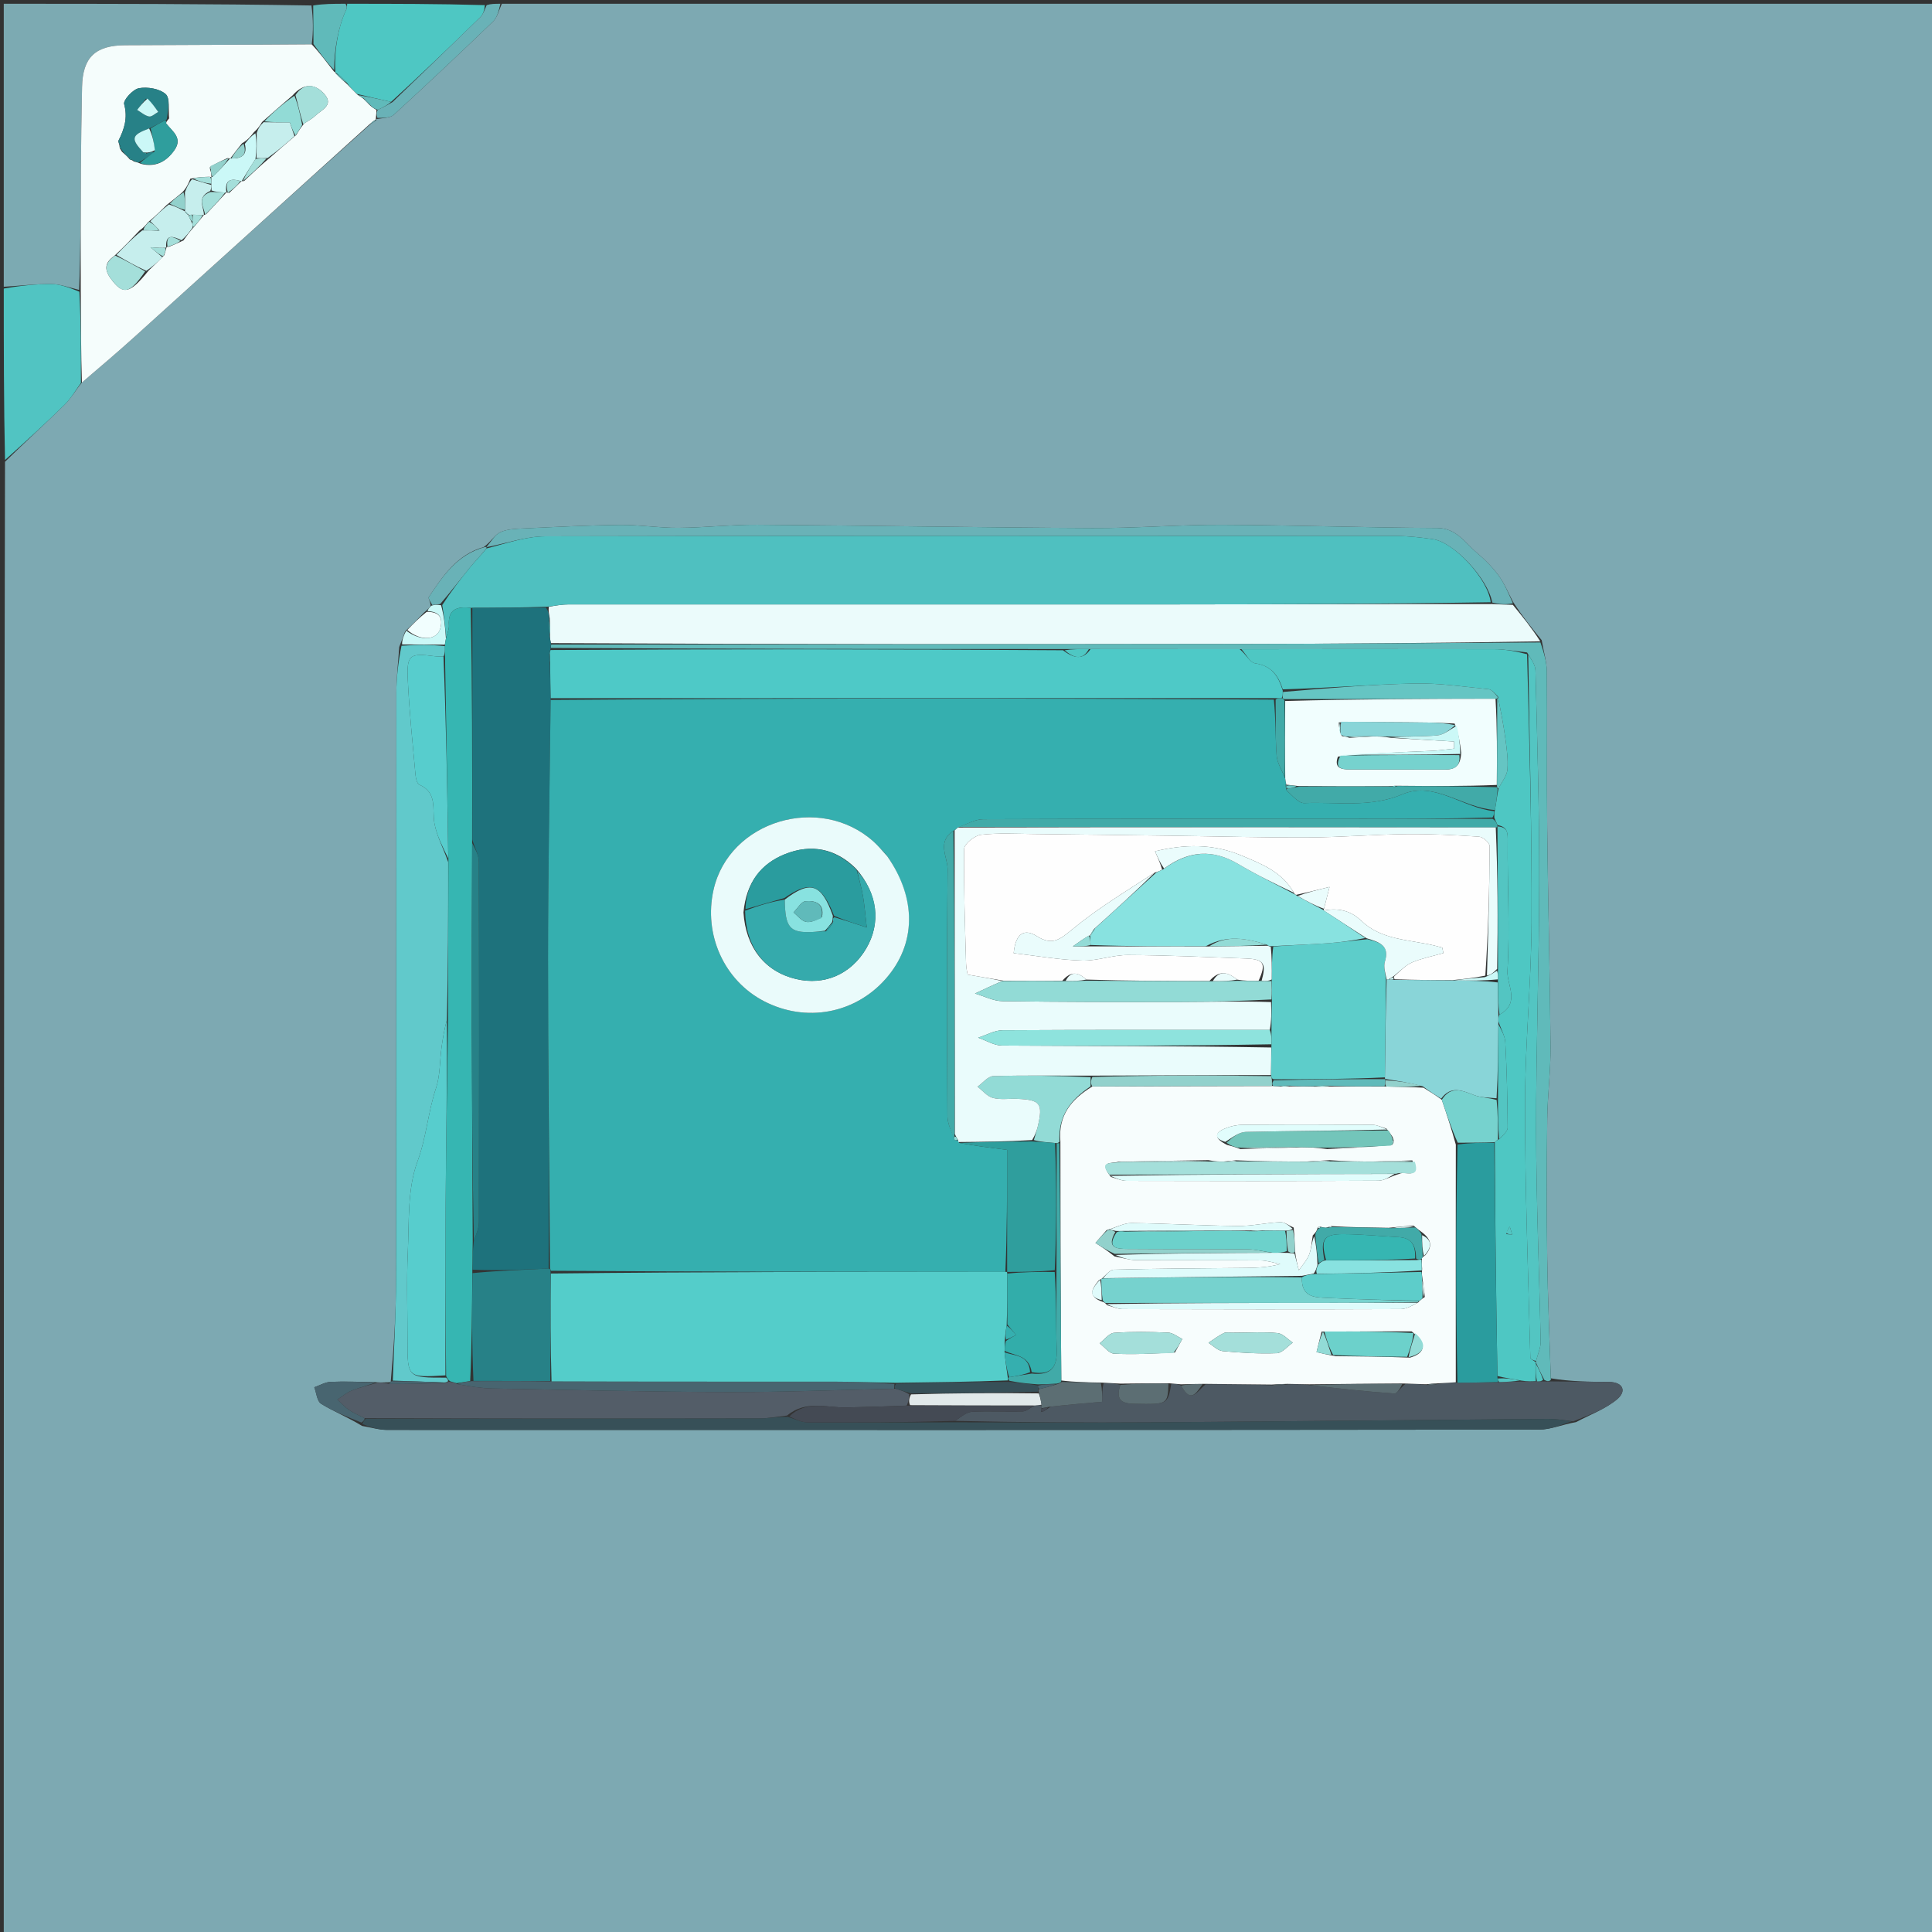 <svg version="1.1" id="Layer_1" xmlns="http://www.w3.org/2000/svg" xmlns:xlink="http://www.w3.org/1999/xlink" x="0px" y="0px"
	 width="100%" viewBox="0 0 512 512" enable-background="new 0 0 512 512" xml:space="preserve">
<rect x="0" y="0" width="512" height="512" fill="#333333" stroke="none"/>
<path fill="#7DA9B2" opacity="1" stroke="none" 
	d="
M133,1 
	C259.636,1 386.273,1 512.955,1 
	C512.955,171.596 512.955,342.191 512.955,512.894 
	C342.445,512.894 171.89,512.894 1,512.894 
	C1,382.976 1,252.952 1.329,122.373 
	C6.818,116.988 12.054,112.234 17.096,107.283 
	C18.799,105.61 20.013,103.438 21.707,101.374 
	C26.581,97.218 31.253,93.244 35.804,89.136 
	C56.535,70.42 77.232,51.667 98.224,32.848 
	C98.981,32.436 99.457,32.102 99.773,31.767 
	C99.614,31.765 99.568,31.45 99.952,31.532 
	C101.703,31.234 103.446,31.264 104.378,30.409 
	C113.237,22.278 122.009,14.05 130.66,5.699 
	C131.847,4.554 132.24,2.587 133,1 
M112.413,162.296 
	C110.92,163.849 109.428,165.401 107.377,167.292 
	C106.953,168.445 106.528,169.598 105.799,171.445 
	C105.535,175.498 105.045,179.551 105.041,183.605 
	C104.987,235.419 105.044,287.233 104.958,339.047 
	C104.944,347.993 104.4,356.938 103.55,366.166 
	C103.366,366.26 103.183,366.354 102.255,366.333 
	C101.504,366.367 100.753,366.401 99.08,366.263 
	C95.256,366.221 91.426,366.039 87.611,366.208 
	C86.153,366.273 84.73,367.141 83.291,367.643 
	C83.864,369.144 84.005,371.342 85.091,372.015 
	C88.38,374.051 92.035,375.497 95.97,377.892 
	C98.194,378.257 100.418,378.94 102.642,378.941 
	C204.407,378.98 306.171,378.977 407.935,378.858 
	C410.922,378.854 413.907,377.548 417.665,376.877 
	C421.352,374.901 425.461,373.425 428.591,370.788 
	C431.054,368.712 430.235,366.258 426.352,366.23 
	C421.233,366.192 416.114,366.135 410.984,365.262 
	C410.652,354.657 410.172,344.053 410.028,333.445 
	C409.861,321.187 409.882,308.924 410.033,296.666 
	C410.112,290.199 410.963,283.736 410.91,277.276 
	C410.751,258.001 410.232,238.729 410.022,219.453 
	C409.871,205.645 410.059,191.834 409.932,178.026 
	C409.908,175.427 409.114,172.835 408.565,169.654 
	C406.019,166.532 403.472,163.409 400.945,159.453 
	C399.704,157.13 398.702,154.629 397.156,152.53 
	C395.522,150.311 393.523,148.289 391.406,146.511 
	C388.224,143.836 386.037,139.948 380.823,139.923 
	C361.86,139.834 342.901,139.163 323.938,139.083 
	C312.474,139.036 301.006,139.998 289.542,139.942 
	C259.921,139.799 230.302,139.27 200.68,139.064 
	C193.714,139.016 186.745,139.835 179.774,139.883 
	C174.64,139.918 169.498,139.06 164.365,139.11 
	C155.894,139.192 147.426,139.642 138.961,140.034 
	C136.817,140.133 134.5,140.176 132.617,141.029 
	C131.109,141.712 130.138,143.582 128.189,144.978 
	C121.123,146.955 117.379,152.626 113.629,158.232 
	C113.4,158.575 114.215,159.616 114.096,160.703 
	C113.717,161.119 113.339,161.534 112.413,162.296 
z"/>
<path fill="#7CAAB2" opacity="1" stroke="none" 
	d="
M1,76 
	C1,51.07 1,26.14 1,1 
	C28.021,1 55.042,1 82.536,1.451 
	C83.032,5.155 83.053,8.408 82.606,11.752 
	C65.808,11.884 49.478,11.882 33.148,11.985 
	C25.186,12.034 21.906,15.275 21.744,23.078 
	C21.588,30.574 21.485,38.071 21.434,45.569 
	C21.363,56.047 21.362,66.525 20.973,76.842 
	C18.289,76.184 15.966,75.297 13.636,75.278 
	C9.426,75.245 5.212,75.731 1,76 
z"/>
<path fill="#51C4C2" opacity="1" stroke="none" 
	d="
M1,76.469 
	C5.212,75.731 9.426,75.245 13.636,75.278 
	C15.966,75.297 18.289,76.184 21.044,77.309 
	C21.465,85.79 21.458,93.642 21.45,101.494 
	C20.013,103.438 18.799,105.61 17.096,107.283 
	C12.054,112.234 6.818,116.988 1.329,121.909 
	C1,106.979 1,91.958 1,76.469 
z"/>
<path fill="#4EC7C3" opacity="1" stroke="none" 
	d="
M92,1 
	C104.021,1 116.042,1 128.5,1.361 
	C128.388,2.68 128.021,3.823 127.262,4.565 
	C119.551,12.099 111.776,19.568 103.64,26.998 
	C100.489,26.299 97.716,25.657 94.664,24.913 
	C93.574,23.961 92.762,23.11 91.898,21.908 
	C90.841,20.737 89.835,19.917 88.847,19.104 
	C88.864,19.111 88.824,19.135 88.862,18.72 
	C88.524,13.205 89.732,6.721 91.796,2.472 
	C92.002,2.048 91.938,1.494 92,1 
z"/>
<path fill="#69B2B7" opacity="1" stroke="none" 
	d="
M104.018,27.056 
	C111.776,19.568 119.551,12.099 127.262,4.565 
	C128.021,3.823 128.388,2.68 128.969,1.361 
	C130.067,1 131.133,1 132.6,1 
	C132.24,2.587 131.847,4.554 130.66,5.699 
	C122.009,14.05 113.237,22.278 104.378,30.409 
	C103.446,31.264 101.703,31.234 100.018,31.249 
	C99.72,30.299 99.741,29.715 100.134,29.095 
	C101.677,28.391 102.848,27.723 104.018,27.056 
z"/>
<path fill="#60BABA" opacity="1" stroke="none" 
	d="
M91.55,1 
	C91.938,1.494 92.002,2.048 91.796,2.472 
	C89.732,6.721 88.524,13.205 88.558,18.564 
	C86.502,16.436 84.789,14.049 83.075,11.661 
	C83.053,8.408 83.032,5.155 83.005,1.451 
	C85.7,1 88.4,1 91.55,1 
z"/>
<path fill="#F5FDFC" opacity="1" stroke="none" 
	d="
M82.606,11.752 
	C84.789,14.049 86.502,16.436 88.52,18.979 
	C88.824,19.135 88.864,19.111 88.946,19.412 
	C90.002,20.563 90.976,21.411 91.95,22.259 
	C92.762,23.11 93.574,23.961 94.775,25.126 
	C95.57,25.651 95.975,25.861 96.506,26.353 
	C97.095,27.014 97.56,27.393 98.162,28.026 
	C98.786,28.564 99.274,28.848 99.762,29.132 
	C99.741,29.715 99.72,30.299 99.633,31.167 
	C99.568,31.45 99.614,31.765 99.459,31.75 
	C98.85,32.132 98.396,32.529 97.942,32.927 
	C77.232,51.667 56.535,70.42 35.804,89.136 
	C31.253,93.244 26.581,97.218 21.707,101.374 
	C21.458,93.642 21.465,85.79 21.402,77.471 
	C21.362,66.525 21.363,56.047 21.434,45.569 
	C21.485,38.071 21.588,30.574 21.744,23.078 
	C21.906,15.275 25.186,12.034 33.148,11.985 
	C49.478,11.882 65.808,11.884 82.606,11.752 
M61.01,42.01 
	C61.01,42.01 61.004,41.948 60.246,41.905 
	C58.764,42.602 57.283,43.3 55.65,44.236 
	C55.561,44.524 55.612,44.786 55.908,45.658 
	C55.965,46.082 56.021,46.506 56.028,46.902 
	C56.028,46.902 55.997,46.949 55.397,46.848 
	C53.936,46.899 52.474,46.951 50.444,47.352 
	C49.963,48.548 49.482,49.745 48.294,50.983 
	C47.101,51.982 45.909,52.98 44.193,54.31 
	C42.74,55.749 41.286,57.188 39.214,58.9 
	C38.667,59.591 38.119,60.282 36.951,61.111 
	C34.921,63.262 32.89,65.412 30.212,67.89 
	C27.827,69.517 27.578,71.374 29.297,73.744 
	C32.576,78.268 34.302,77.981 39.37,71.726 
	C40.596,70.546 41.822,69.365 43.508,67.666 
	C43.721,67.017 43.934,66.369 44.135,65.539 
	C44.135,65.539 44.026,65.393 44.76,65.401 
	C45.866,64.949 46.972,64.497 48.605,63.722 
	C49.413,62.582 50.222,61.442 51.593,59.928 
	C52.414,58.963 53.234,57.998 54.017,56.992 
	C54.017,56.992 54.031,57.045 54.646,56.742 
	C56.45,54.83 58.253,52.918 59.996,51 
	C59.996,51 60.011,51.06 60.755,51.113 
	C61.856,50.081 62.956,49.05 64.001,48 
	C64.001,48 64.012,48.057 64.694,47.973 
	C66.79,45.984 68.886,43.996 71.592,41.743 
	C73.741,39.858 75.891,37.972 78.553,35.723 
	C79.063,34.85 79.574,33.977 80.631,32.699 
	C81.588,32.055 82.666,31.535 83.476,30.742 
	C85.085,29.165 88.559,27.938 85.996,24.976 
	C83.694,22.317 80.668,21.701 77.463,25.359 
	C74.919,27.544 72.375,29.73 69.435,32.35 
	C68.938,33.187 68.442,34.024 67.28,35.046 
	C66.481,36.072 65.682,37.099 64.147,37.964 
	C63.081,39.311 62.014,40.658 61.01,42.01 
M37.402,43.43 
	C41.241,44.383 44.079,42.842 46.225,39.779 
	C48.487,36.551 45.673,34.831 44.063,32.748 
	C43.929,32.575 44.137,32.137 44.819,31.378 
	C44.575,29.151 45.13,26.017 43.889,24.923 
	C42.258,23.488 39.087,22.969 36.816,23.376 
	C35.221,23.662 32.614,26.537 32.901,27.589 
	C33.898,31.242 32.95,34.192 31.406,37.261 
	C31.252,37.567 31.677,38.165 31.689,38.9 
	C31.689,39.248 31.841,39.478 32.342,40.23 
	C33.001,40.793 33.659,41.357 34.39,42.23 
	C34.39,42.23 34.661,42.397 34.661,42.397 
	C34.661,42.397 34.971,42.325 35.452,42.79 
	C35.883,42.876 36.315,42.962 37.402,43.43 
z"/>
<path fill="#EBFBFB" opacity="1" stroke="none" 
	d="
M400.925,160.287 
	C403.472,163.409 406.019,166.532 408.18,169.964 
	C381.49,170.406 355.187,170.614 328.883,170.655 
	C267.949,170.749 207.014,170.763 145.979,170.433 
	C145.797,169.54 145.716,169.025 145.761,168.233 
	C145.822,166.741 145.757,165.524 145.686,163.883 
	C145.486,162.635 145.293,161.812 145.455,160.79 
	C147.454,160.445 149.099,160.174 150.744,160.174 
	C203.377,160.163 256.01,160.202 308.644,160.18 
	C337.456,160.168 366.267,160.06 395.49,160.078 
	C397.576,160.203 399.25,160.245 400.925,160.287 
z"/>
<path fill="#61C9CB" opacity="1" stroke="none" 
	d="
M104.1,365.883 
	C104.4,356.938 104.944,347.993 104.958,339.047 
	C105.044,287.233 104.987,235.419 105.041,183.605 
	C105.045,179.551 105.535,175.498 106.402,171.127 
	C110.629,170.82 114.254,170.831 117.908,171.233 
	C117.937,172.412 117.935,173.199 117.529,173.986 
	C116.462,173.96 115.791,173.985 115.135,173.899 
	C108.538,173.037 107.76,173.481 108.072,180.185 
	C108.463,188.568 109.353,196.93 110.102,205.294 
	C110.185,206.23 110.509,207.674 111.133,207.95 
	C116.031,210.111 114.452,214.472 115.136,218.231 
	C115.747,221.589 117.492,224.742 118.771,228.454 
	C118.783,242.623 118.76,256.325 118.432,270.226 
	C117.75,272.819 117.332,275.206 117.009,277.606 
	C116.524,281.204 116.665,284.997 115.541,288.374 
	C113.428,294.726 113.004,301.382 110.628,307.822 
	C107.923,315.153 108.45,323.764 108.076,331.841 
	C107.716,339.65 108.004,347.488 107.994,355.313 
	C107.981,365.106 107.975,365.106 118.218,365.09 
	C118.599,365.448 118.783,365.682 118.709,366.065 
	C118.327,366.283 118.177,366.374 117.567,366.38 
	C112.771,366.158 108.436,366.021 104.1,365.883 
z"/>
<path fill="#4D5963" opacity="1" stroke="none" 
	d="
M410.995,366.087 
	C416.114,366.135 421.233,366.192 426.352,366.23 
	C430.235,366.258 431.054,368.712 428.591,370.788 
	C425.461,373.425 421.352,374.901 416.924,376.675 
	C414.206,376.316 412.227,376.009 410.25,376.025 
	C375.172,376.312 340.095,376.692 305.017,376.935 
	C287.716,377.055 270.413,376.938 253.151,376.55 
	C254.67,375.46 256.121,374.222 257.637,374.136 
	C262.095,373.883 266.582,374.182 271.051,374.039 
	C272.038,374.008 272.995,373.048 274.314,372.47 
	C275.123,372.372 275.585,372.319 276.019,372.491 
	C275.992,372.717 276.013,373.17 275.994,373.371 
	C275.974,373.571 275.962,373.973 275.908,374.011 
	C275.853,374.048 275.859,374.219 275.859,374.219 
	C275.859,374.219 276.024,374.033 276.207,374.173 
	C276.94,373.863 277.489,373.413 278.416,372.798 
	C283.244,372.246 287.694,371.86 292.08,371.479 
	C292.08,369.543 292.08,368.097 292.476,366.551 
	C294.222,366.527 295.572,366.602 296.905,367.016 
	C295.678,370.838 297.02,371.953 300.565,372.017 
	C309.369,372.174 309.461,372.255 310.399,366.728 
	C311.498,366.718 312.233,366.79 313.031,367.209 
	C315.586,372.147 317.225,368.813 319.481,366.847 
	C325.621,366.826 331.299,366.877 337.234,367.116 
	C338.668,367.177 339.844,367.05 341.439,366.849 
	C343.556,366.804 345.255,366.833 347.282,367.083 
	C354.908,368.005 362.198,368.791 369.509,369.287 
	C370.29,369.34 371.185,367.708 372.443,366.769 
	C374.557,366.735 376.254,366.791 378.176,367.039 
	C379.286,367.089 380.17,366.948 381.441,366.709 
	C383.153,366.513 384.478,366.413 386.24,366.426 
	C390.11,366.439 393.543,366.339 397.409,366.26 
	C399.57,366.2 401.297,366.118 403.417,366.111 
	C404.87,366.126 405.93,366.067 407.316,366.071 
	C408.079,366.095 408.517,366.057 409.292,366.084 
	C410.084,366.128 410.539,366.107 410.995,366.087 
z"/>
<path fill="#535D68" opacity="1" stroke="none" 
	d="
M118.026,366.465 
	C118.177,366.374 118.327,366.283 119.048,366.179 
	C120.076,366.294 120.534,366.423 121.159,366.8 
	C124.367,367.366 127.404,367.908 130.45,367.966 
	C151.331,368.361 172.213,368.857 193.096,368.912 
	C207.708,368.951 222.321,368.343 237.312,368.03 
	C238.821,368.444 239.953,368.85 240.968,369.516 
	C240.828,370.641 240.804,371.507 240.274,372.492 
	C234.64,372.737 229.512,372.857 224.384,372.991 
	C219.181,373.126 213.662,370.926 208.585,375.129 
	C205.869,375.446 203.562,375.895 201.255,375.899 
	C166.485,375.96 131.714,375.962 96.623,375.834 
	C95.007,375.009 93.633,374.442 92.437,373.616 
	C91.326,372.85 90.406,371.809 89.402,370.889 
	C90.681,370.075 91.874,369.043 93.258,368.497 
	C95.438,367.638 97.747,367.105 100.002,366.434 
	C100.753,366.401 101.504,366.367 102.852,366.673 
	C108.308,366.83 113.167,366.647 118.026,366.465 
z"/>
<path fill="#375058" opacity="1" stroke="none" 
	d="
M96.943,375.978 
	C131.714,375.962 166.485,375.96 201.255,375.899 
	C203.562,375.895 205.869,375.446 208.773,375.462 
	C210.898,376.144 212.424,376.926 213.954,376.935 
	C227.006,377.012 240.059,376.949 253.111,376.928 
	C270.413,376.938 287.716,377.055 305.017,376.935 
	C340.095,376.692 375.172,376.312 410.25,376.025 
	C412.227,376.009 414.206,376.316 416.538,376.661 
	C413.907,377.548 410.922,378.854 407.935,378.858 
	C306.171,378.977 204.407,378.98 102.642,378.941 
	C100.418,378.94 98.194,378.257 96.019,377.366 
	C96.36,376.552 96.651,376.265 96.943,375.978 
z"/>
<path fill="#60BABA" opacity="1" stroke="none" 
	d="
M410.989,365.675 
	C410.539,366.107 410.084,366.128 409.288,365.72 
	C408.3,363.865 407.651,362.438 407.001,361.005 
	C407,361 406.99,360.995 407.077,360.651 
	C407.557,358.733 408.318,357.152 408.288,355.587 
	C407.927,336.986 407.115,318.389 407.086,299.789 
	C407.051,277.523 407.89,255.256 407.916,232.989 
	C407.938,214.549 407.376,196.107 406.918,177.669 
	C406.879,176.1 405.667,174.561 404.69,172.911 
	C401.57,172.545 398.76,172.051 395.95,172.044 
	C373.63,171.992 351.311,172.034 328.523,172.036 
	C315.039,172.024 302.022,172.022 288.567,172.01 
	C286.084,172.002 284.039,172.003 281.526,172 
	C236.034,171.996 191.01,171.996 145.98,171.697 
	C146.009,171.202 146.044,171.006 146.079,170.809 
	C207.014,170.763 267.949,170.749 328.883,170.655 
	C355.187,170.614 381.49,170.406 408.234,170.257 
	C409.114,172.835 409.908,175.427 409.932,178.026 
	C410.059,191.834 409.871,205.645 410.022,219.453 
	C410.232,238.729 410.751,258.001 410.91,277.276 
	C410.963,283.736 410.112,290.199 410.033,296.666 
	C409.882,308.924 409.861,321.187 410.028,333.445 
	C410.172,344.053 410.652,354.657 410.989,365.675 
z"/>
<path fill="#69B2B7" opacity="1" stroke="none" 
	d="
M400.935,159.87 
	C399.25,160.245 397.576,160.203 395.463,159.684 
	C394.349,153.413 385.322,143.666 379.714,142.88 
	C376.434,142.42 373.108,142.04 369.803,142.038 
	C294.708,141.992 219.613,141.944 144.518,142.132 
	C139.348,142.145 134.182,144.008 128.992,144.99 
	C128.971,144.969 128.929,144.926 128.929,144.926 
	C130.138,143.582 131.109,141.712 132.617,141.029 
	C134.5,140.176 136.817,140.133 138.961,140.034 
	C147.426,139.642 155.894,139.192 164.365,139.11 
	C169.498,139.06 174.64,139.918 179.774,139.883 
	C186.745,139.835 193.714,139.016 200.68,139.064 
	C230.302,139.27 259.921,139.799 289.542,139.942 
	C301.006,139.998 312.474,139.036 323.938,139.083 
	C342.901,139.163 361.86,139.834 380.823,139.923 
	C386.037,139.948 388.224,143.836 391.406,146.511 
	C393.523,148.289 395.522,150.311 397.156,152.53 
	C398.702,154.629 399.704,157.13 400.935,159.87 
z"/>
<path fill="#486570" opacity="1" stroke="none" 
	d="
M96.623,375.834 
	C96.651,376.265 96.36,376.552 95.808,377.006 
	C92.035,375.497 88.38,374.051 85.091,372.015 
	C84.005,371.342 83.864,369.144 83.291,367.643 
	C84.73,367.141 86.153,366.273 87.611,366.208 
	C91.426,366.039 95.256,366.221 99.541,366.349 
	C97.747,367.105 95.438,367.638 93.258,368.497 
	C91.874,369.043 90.681,370.075 89.402,370.889 
	C90.406,371.809 91.326,372.85 92.437,373.616 
	C93.633,374.442 95.007,375.009 96.623,375.834 
z"/>
<path fill="#69B2B7" opacity="1" stroke="none" 
	d="
M114.544,160.331 
	C114.215,159.616 113.4,158.575 113.629,158.232 
	C117.379,152.626 121.123,146.955 128.559,144.952 
	C128.929,144.926 128.971,144.969 128.908,145.322 
	C127.439,147.201 125.952,148.661 124.643,150.267 
	C122.021,153.484 119.497,156.782 116.633,160.091 
	C115.737,160.201 115.141,160.266 114.544,160.331 
z"/>
<path fill="#F1FEFE" opacity="1" stroke="none" 
	d="
M107.936,166.954 
	C109.428,165.401 110.92,163.849 113.078,162.143 
	C116.758,162.108 117.33,164.01 116.72,166.425 
	C115.877,169.766 111.444,169.997 107.936,166.954 
z"/>
<path fill="#CBF8F7" opacity="1" stroke="none" 
	d="
M107.656,167.123 
	C111.444,169.997 115.877,169.766 116.72,166.425 
	C117.33,164.01 116.758,162.108 113.352,161.97 
	C113.339,161.534 113.717,161.119 114.32,160.517 
	C115.141,160.266 115.737,160.201 116.896,160.4 
	C117.721,163.424 117.983,166.185 118.175,169.26 
	C118.028,169.997 117.953,170.419 117.878,170.841 
	C114.254,170.831 110.629,170.82 106.555,170.781 
	C106.528,169.598 106.953,168.445 107.656,167.123 
z"/>
<path fill="#486570" opacity="1" stroke="none" 
	d="
M117.567,366.38 
	C113.167,366.647 108.308,366.83 103.225,366.73 
	C103.183,366.354 103.366,366.26 103.825,366.025 
	C108.436,366.021 112.771,366.158 117.567,366.38 
z"/>
<path fill="#69B2B7" opacity="1" stroke="none" 
	d="
M98.224,32.848 
	C98.396,32.529 98.85,32.132 99.618,31.751 
	C99.457,32.102 98.981,32.436 98.224,32.848 
z"/>
<path fill="#60BABA" opacity="1" stroke="none" 
	d="
M100.134,29.095 
	C99.274,28.848 98.786,28.564 98.029,27.755 
	C97.301,26.843 96.841,26.457 96.381,26.071 
	C95.975,25.861 95.57,25.651 95.054,25.228 
	C97.716,25.657 100.489,26.299 103.64,26.998 
	C102.848,27.723 101.677,28.391 100.134,29.095 
z"/>
<path fill="#60BABA" opacity="1" stroke="none" 
	d="
M91.898,21.908 
	C90.976,21.411 90.002,20.563 88.929,19.405 
	C89.835,19.917 90.841,20.737 91.898,21.908 
z"/>
<path fill="#C6EEED" opacity="1" stroke="none" 
	d="
M39.832,58.627 
	C41.286,57.188 42.74,55.749 44.748,54.178 
	C46.54,54.704 47.777,55.36 49.006,56.008 
	C48.998,55.999 48.982,55.983 49.105,56.199 
	C49.429,56.695 49.69,56.894 50.006,57.007 
	C50.001,57.001 49.988,56.99 50.018,57.287 
	C50.364,58.078 50.679,58.572 51.003,59.375 
	C51.017,59.89 51.024,60.096 51.031,60.302 
	C50.222,61.442 49.413,62.582 48.102,63.673 
	C45.509,62.396 43.934,62.213 44.026,65.393 
	C44.026,65.393 44.135,65.539 43.848,65.672 
	C42.73,65.741 41.898,65.676 39.887,65.521 
	C41.552,66.924 42.3,67.554 43.048,68.184 
	C41.822,69.365 40.596,70.546 38.775,71.78 
	C35.74,70.41 33.3,68.987 30.86,67.563 
	C32.89,65.412 34.921,63.262 37.706,61.054 
	C39.617,61.029 40.772,61.061 41.983,61.154 
	C42.038,61.214 42.277,61.179 42.277,61.179 
	C42.277,61.179 42.077,60.939 41.903,60.669 
	C41.096,59.808 40.464,59.217 39.832,58.627 
z"/>
<path fill="#278187" opacity="1" stroke="none" 
	d="
M31.834,38.627 
	C31.677,38.165 31.252,37.567 31.406,37.261 
	C32.95,34.192 33.898,31.242 32.901,27.589 
	C32.614,26.537 35.221,23.662 36.816,23.376 
	C39.087,22.969 42.258,23.488 43.889,24.923 
	C45.13,26.017 44.575,29.151 44.196,31.633 
	C42.353,32.595 41.132,33.302 39.528,34.039 
	C34.776,35.813 34.603,36.76 38.069,40.502 
	C38.144,40.619 38.515,40.782 38.515,40.782 
	C38.515,40.782 38.903,40.672 39.214,40.545 
	C39.955,40.304 40.384,40.191 40.746,40.412 
	C39.367,41.514 38.057,42.281 36.747,43.048 
	C36.315,42.962 35.883,42.876 35.134,42.445 
	C34.676,41.967 34.51,41.907 34.317,41.92 
	C33.659,41.357 33.001,40.793 32.196,39.659 
	C31.978,38.935 31.906,38.781 31.834,38.627 
M38.69,26.131 
	C37.907,27.129 37.124,28.127 36.341,29.125 
	C37.388,29.74 38.378,30.648 39.502,30.865 
	C40.206,31 41.11,30.095 41.925,29.657 
	C41.105,28.485 40.285,27.312 38.69,26.131 
z"/>
<path fill="#CBF8F7" opacity="1" stroke="none" 
	d="
M64.883,38.126 
	C65.682,37.099 66.481,36.072 67.694,35.323 
	C68.058,37.694 68.007,39.788 67.706,42.128 
	C66.308,44.268 65.16,46.163 64.012,48.057 
	C64.012,48.057 64.001,48 63.687,47.968 
	C60.396,46.98 59.598,48.369 60.011,51.06 
	C60.011,51.06 59.996,51 59.625,51.015 
	C58.189,50.942 57.124,50.855 56.054,50.478 
	C56.039,49.801 56.029,49.415 56.007,48.682 
	C55.997,47.873 55.997,47.411 55.997,46.949 
	C55.997,46.949 56.028,46.902 56.378,46.818 
	C58.153,45.139 59.579,43.543 61.004,41.948 
	C61.004,41.948 61.01,42.01 61.371,42.002 
	C64.414,42.035 65.529,40.798 64.883,38.126 
z"/>
<path fill="#C6EEED" opacity="1" stroke="none" 
	d="
M67.956,41.882 
	C68.007,39.788 68.058,37.694 68.027,35.231 
	C68.442,34.024 68.938,33.187 69.85,32.389 
	C72.388,32.428 74.511,32.428 76.799,32.428 
	C77.011,33.053 77.526,34.57 78.041,36.087 
	C75.891,37.972 73.741,39.858 70.908,41.879 
	C69.469,41.97 68.713,41.926 67.956,41.882 
z"/>
<path fill="#A4DFDA" opacity="1" stroke="none" 
	d="
M30.536,67.726 
	C33.3,68.987 35.74,70.41 38.477,71.91 
	C34.302,77.981 32.576,78.268 29.297,73.744 
	C27.578,71.374 27.827,69.517 30.536,67.726 
z"/>
<path fill="#2F9E9D" opacity="1" stroke="none" 
	d="
M37.075,43.239 
	C38.057,42.281 39.367,41.514 40.973,40.119 
	C40.815,37.664 40.363,35.836 39.911,34.009 
	C41.132,33.302 42.353,32.595 43.88,31.855 
	C44.137,32.137 43.929,32.575 44.063,32.748 
	C45.673,34.831 48.487,36.551 46.225,39.779 
	C44.079,42.842 41.241,44.383 37.075,43.239 
z"/>
<path fill="#92DBD6" opacity="1" stroke="none" 
	d="
M78.297,35.905 
	C77.526,34.57 77.011,33.053 76.799,32.428 
	C74.511,32.428 72.388,32.428 70.049,32.172 
	C72.375,29.73 74.919,27.544 78.012,25.36 
	C79.069,27.943 79.577,30.524 80.085,33.104 
	C79.574,33.977 79.063,34.85 78.297,35.905 
z"/>
<path fill="#A4DFDA" opacity="1" stroke="none" 
	d="
M80.358,32.901 
	C79.577,30.524 79.069,27.943 78.298,25.193 
	C80.668,21.701 83.694,22.317 85.996,24.976 
	C88.559,27.938 85.085,29.165 83.476,30.742 
	C82.666,31.535 81.588,32.055 80.358,32.901 
z"/>
<path fill="#C6EEED" opacity="1" stroke="none" 
	d="
M56.018,49.028 
	C56.029,49.415 56.039,49.801 55.726,50.604 
	C51.908,52.337 54.14,54.957 54.031,57.045 
	C54.031,57.045 54.017,56.992 53.668,56.977 
	C52.581,56.946 51.842,56.929 50.823,56.901 
	C50.357,56.923 50.173,56.957 49.988,56.99 
	C49.988,56.99 50.001,57.001 49.9,56.777 
	C49.527,56.363 49.254,56.173 48.982,55.983 
	C48.982,55.983 48.998,55.999 49.051,55.587 
	C49.07,53.764 49.036,52.353 49.001,50.941 
	C49.482,49.745 49.963,48.548 50.884,47.495 
	C52.889,48.102 54.453,48.565 56.018,49.028 
z"/>
<path fill="#A4DFDA" opacity="1" stroke="none" 
	d="
M54.339,56.894 
	C54.14,54.957 51.908,52.337 55.731,50.894 
	C57.124,50.855 58.189,50.942 59.655,51.017 
	C58.253,52.918 56.45,54.83 54.339,56.894 
z"/>
<path fill="#A4DFDA" opacity="1" stroke="none" 
	d="
M67.706,42.128 
	C68.713,41.926 69.469,41.97 70.603,42.011 
	C68.886,43.996 66.79,45.984 64.353,48.015 
	C65.16,46.163 66.308,44.268 67.706,42.128 
z"/>
<path fill="#92D1CC" opacity="1" stroke="none" 
	d="
M60.625,41.926 
	C59.579,43.543 58.153,45.139 56.403,46.832 
	C56.021,46.506 55.965,46.082 55.876,45.084 
	C55.83,44.34 55.816,44.169 55.801,43.998 
	C57.283,43.3 58.764,42.602 60.625,41.926 
z"/>
<path fill="#92D1CC" opacity="1" stroke="none" 
	d="
M64.515,38.045 
	C65.529,40.798 64.414,42.035 61.339,42 
	C62.014,40.658 63.081,39.311 64.515,38.045 
z"/>
<path fill="#A4DFDA" opacity="1" stroke="none" 
	d="
M56.007,48.682 
	C54.453,48.565 52.889,48.102 51.169,47.321 
	C52.474,46.951 53.936,46.899 55.697,46.898 
	C55.997,47.411 55.997,47.873 56.007,48.682 
z"/>
<path fill="#A4DFDA" opacity="1" stroke="none" 
	d="
M60.383,51.086 
	C59.598,48.369 60.396,46.98 63.714,47.977 
	C62.956,49.05 61.856,50.081 60.383,51.086 
z"/>
<path fill="#92D1CC" opacity="1" stroke="none" 
	d="
M48.648,50.962 
	C49.036,52.353 49.07,53.764 49.059,55.596 
	C47.777,55.36 46.54,54.704 45.009,54.013 
	C45.909,52.98 47.101,51.982 48.648,50.962 
z"/>
<path fill="#A4DFDA" opacity="1" stroke="none" 
	d="
M44.393,65.397 
	C43.934,62.213 45.509,62.396 47.839,63.834 
	C46.972,64.497 45.866,64.949 44.393,65.397 
z"/>
<path fill="#A4DFDA" opacity="1" stroke="none" 
	d="
M51.104,56.913 
	C51.842,56.929 52.581,56.946 53.687,56.997 
	C53.234,57.998 52.414,58.963 51.312,60.115 
	C51.024,60.096 51.017,59.89 51.015,59.015 
	C51.048,57.869 51.076,57.391 51.104,56.913 
z"/>
<path fill="#A4DFDA" opacity="1" stroke="none" 
	d="
M41.928,61.094 
	C40.772,61.061 39.617,61.029 38.017,60.984 
	C38.119,60.282 38.667,59.591 39.523,58.764 
	C40.464,59.217 41.096,59.808 41.864,60.706 
	C42,61.014 41.928,61.094 41.928,61.094 
z"/>
<path fill="#A4DFDA" opacity="1" stroke="none" 
	d="
M43.278,67.925 
	C42.3,67.554 41.552,66.924 39.887,65.521 
	C41.898,65.676 42.73,65.741 43.855,65.763 
	C43.934,66.369 43.721,67.017 43.278,67.925 
z"/>
<path fill="#69B2B7" opacity="1" stroke="none" 
	d="
M96.506,26.353 
	C96.841,26.457 97.301,26.843 97.893,27.5 
	C97.56,27.393 97.095,27.014 96.506,26.353 
z"/>
<path fill="#CBF8F7" opacity="1" stroke="none" 
	d="
M55.726,44.117 
	C55.816,44.169 55.83,44.34 55.824,44.767 
	C55.612,44.786 55.561,44.524 55.726,44.117 
z"/>
<path fill="#2F9E9D" opacity="1" stroke="none" 
	d="
M31.761,38.763 
	C31.906,38.781 31.978,38.935 32.098,39.34 
	C31.841,39.478 31.689,39.248 31.761,38.763 
z"/>
<path fill="#2F9E9D" opacity="1" stroke="none" 
	d="
M34.354,42.075 
	C34.51,41.907 34.676,41.967 34.894,42.212 
	C34.971,42.325 34.661,42.397 34.661,42.397 
	C34.661,42.397 34.39,42.23 34.354,42.075 
z"/>
<path fill="#4FC0C0" opacity="1" stroke="none" 
	d="
M118.246,168.945 
	C117.983,166.185 117.721,163.424 117.195,160.355 
	C119.497,156.782 122.021,153.484 124.643,150.267 
	C125.952,148.661 127.439,147.201 128.93,145.343 
	C134.182,144.008 139.348,142.145 144.518,142.132 
	C219.613,141.944 294.708,141.992 369.803,142.038 
	C373.108,142.04 376.434,142.42 379.714,142.88 
	C385.322,143.666 394.349,153.413 395.052,159.601 
	C366.267,160.06 337.456,160.168 308.644,160.18 
	C256.01,160.202 203.377,160.163 150.744,160.174 
	C149.099,160.174 147.454,160.445 144.978,160.793 
	C137.825,161.031 131.502,161.066 124.746,161.078 
	C120.806,160.618 118.686,161.677 118.963,165.705 
	C119.035,166.764 118.501,167.864 118.246,168.945 
z"/>
<path fill="#1E727C" opacity="1" stroke="none" 
	d="
M125.179,161.101 
	C131.502,161.066 137.825,161.031 144.624,160.992 
	C145.293,161.812 145.486,162.635 145.535,164.15 
	C145.473,166.064 145.554,167.287 145.635,168.509 
	C145.716,169.025 145.797,169.54 145.979,170.433 
	C146.044,171.006 146.009,171.202 145.89,171.962 
	C145.766,172.708 145.724,172.889 145.559,173.294 
	C145.52,174.321 145.604,175.124 145.721,176.382 
	C145.818,179.566 145.885,182.296 145.926,185.492 
	C145.663,208.556 145.24,231.153 145.232,253.75 
	C145.222,281.168 145.563,308.586 145.396,336.175 
	C138.452,336.539 131.864,336.731 125.242,336.486 
	C125.231,333.711 125.253,331.372 125.574,328.816 
	C126.236,327.034 126.912,325.47 126.915,323.905 
	C126.978,292.039 126.992,260.173 126.89,228.307 
	C126.885,226.528 125.791,224.753 125.173,222.509 
	C125.155,201.729 125.167,181.415 125.179,161.101 
z"/>
<path fill="#4FC0C0" opacity="1" stroke="none" 
	d="
M145.761,168.233 
	C145.554,167.287 145.473,166.064 145.542,164.575 
	C145.757,165.524 145.822,166.741 145.761,168.233 
z"/>
<path fill="#36B6B2" opacity="1" stroke="none" 
	d="
M124.746,161.078 
	C125.167,181.415 125.155,201.729 125.115,222.976 
	C125.068,240.186 125.008,256.463 125.039,272.74 
	C125.076,291.504 125.193,310.269 125.275,329.034 
	C125.253,331.372 125.231,333.711 125.17,336.958 
	C125.088,347.225 125.046,356.583 124.599,365.992 
	C123.127,366.211 122.06,366.381 120.992,366.551 
	C120.534,366.423 120.076,366.294 119.279,366.052 
	C118.783,365.682 118.599,365.448 118.221,364.627 
	C118.059,349.089 117.979,334.158 118.091,319.229 
	C118.214,302.828 118.514,286.428 118.737,270.027 
	C118.76,256.325 118.783,242.623 118.829,227.991 
	C118.546,209.368 118.239,191.677 117.933,173.985 
	C117.935,173.199 117.937,172.412 117.908,171.233 
	C117.953,170.419 118.028,169.997 118.175,169.26 
	C118.501,167.864 119.035,166.764 118.963,165.705 
	C118.686,161.677 120.806,160.618 124.746,161.078 
z"/>
<path fill="#57CDCD" opacity="1" stroke="none" 
	d="
M118.432,270.226 
	C118.514,286.428 118.214,302.828 118.091,319.229 
	C117.979,334.158 118.059,349.089 118.05,364.482 
	C107.975,365.106 107.981,365.106 107.994,355.313 
	C108.004,347.488 107.716,339.65 108.076,331.841 
	C108.45,323.764 107.923,315.153 110.628,307.822 
	C113.004,301.382 113.428,294.726 115.541,288.374 
	C116.665,284.997 116.524,281.204 117.009,277.606 
	C117.332,275.206 117.75,272.819 118.432,270.226 
z"/>
<path fill="#57CDCD" opacity="1" stroke="none" 
	d="
M117.529,173.986 
	C118.239,191.677 118.546,209.368 118.794,227.522 
	C117.492,224.742 115.747,221.589 115.136,218.231 
	C114.452,214.472 116.031,210.111 111.133,207.95 
	C110.509,207.674 110.185,206.23 110.102,205.294 
	C109.353,196.93 108.463,188.568 108.072,180.185 
	C107.76,173.481 108.538,173.037 115.135,173.899 
	C115.791,173.985 116.462,173.96 117.529,173.986 
z"/>
<path fill="#F7FDFD" opacity="1" stroke="none" 
	d="
M312.968,366.861 
	C312.233,366.79 311.498,366.718 310.014,366.597 
	C305.151,366.59 301.037,366.634 296.923,366.677 
	C295.572,366.602 294.222,366.527 292.13,366.417 
	C288.062,366.331 284.734,366.28 281.258,365.844 
	C281.062,344.638 281.015,323.816 281.015,302.577 
	C280.375,295.545 283.932,291.298 289.483,287.922 
	C305.665,287.878 321.381,287.815 337.41,287.804 
	C338.145,287.851 338.567,287.844 339.36,287.934 
	C340.487,287.975 341.244,287.92 342.428,287.898 
	C344.569,287.908 346.283,287.886 348.406,287.96 
	C350.208,288 351.602,287.944 353.458,287.927 
	C358.262,287.932 362.602,287.896 367.394,287.942 
	C370.878,288.044 373.911,288.065 377.227,288.249 
	C378.981,289.326 380.452,290.241 382.092,291.459 
	C383.458,295.465 384.656,299.169 385.81,303.348 
	C385.777,324.653 385.79,345.483 385.802,366.314 
	C384.478,366.413 383.153,366.513 381.2,366.591 
	C379.698,366.662 378.825,366.755 377.951,366.847 
	C376.254,366.791 374.557,366.735 372.055,366.643 
	C363.15,366.691 355.052,366.776 346.953,366.861 
	C345.255,366.833 343.556,366.804 341.163,366.745 
	C339.304,366.786 338.14,366.857 336.976,366.929 
	C331.299,366.877 325.621,366.826 319.159,366.74 
	C316.572,366.758 314.77,366.81 312.968,366.861 
M348.975,326 
	C348.808,326.327 348.64,326.654 347.897,327.413 
	C347.594,329.132 347.542,330.949 346.914,332.54 
	C346.327,334.03 345.13,335.28 344.202,336.635 
	C343.819,335.154 343.437,333.672 343.183,331.456 
	C343.124,329.63 343.065,327.804 342.842,325.33 
	C341.651,324.821 340.441,323.842 339.273,323.891 
	C335.512,324.047 331.764,324.94 328.018,324.9 
	C318.628,324.802 309.244,324.236 299.854,324.125 
	C297.892,324.102 295.917,325.228 293.256,325.999 
	C292.272,327.13 291.288,328.26 290.303,329.391 
	C291.842,330.378 293.38,331.365 295.366,332.959 
	C297.276,333.3 299.184,333.92 301.097,333.936 
	C312.076,334.03 323.057,333.936 334.036,334.024 
	C335.785,334.039 337.53,334.65 339.276,334.985 
	C335.539,336.022 332.014,335.994 328.491,336.027 
	C317.386,336.131 306.28,336.191 295.18,336.48 
	C294.076,336.509 293.009,337.99 291.931,338.903 
	C291.931,338.903 291.833,338.943 291.26,339.22 
	C289.513,341.39 287.85,343.549 292.494,345.107 
	C292.66,345.167 292.825,345.227 293.402,345.904 
	C294.801,346.259 296.198,346.918 297.597,346.922 
	C322.135,346.992 346.674,347.015 371.212,346.917 
	C372.839,346.911 374.461,345.857 376.039,345.04 
	C376.039,345.04 375.935,344.808 376.356,344.641 
	C376.586,344.441 376.792,344.22 377.595,343.72 
	C377.415,342.145 377.235,340.57 376.906,338.361 
	C376.841,337.933 376.776,337.504 376.877,336.27 
	C376.817,335.451 376.758,334.633 376.837,333.411 
	C376.837,333.411 377.035,333.034 377.656,332.72 
	C379.513,330.579 379.647,328.637 376.671,326.436 
	C376.129,326.053 375.587,325.67 374.615,324.799 
	C372.703,324.938 370.79,325.077 367.972,325.382 
	C362.999,325.314 358.025,325.247 352.816,324.939 
	C352.529,325.021 352.241,325.103 351.324,325.384 
	C350.891,325.331 350.457,325.278 349.795,325.02 
	C349.443,324.956 349.237,325.111 348.975,326 
M350.241,352.888 
	C349.793,354.7 349.344,356.512 348.895,358.324 
	C350.283,358.659 351.671,358.994 353.967,359.393 
	C360.282,359.453 366.596,359.513 373.684,359.786 
	C377.81,358.552 378.285,356.142 374.096,352.825 
	C366.386,352.834 358.676,352.843 350.241,352.888 
M367.411,299.084 
	C366.161,298.735 364.913,298.09 363.66,298.081 
	C352.232,298.004 340.803,297.999 329.375,298.084 
	C327.76,298.096 326.045,298.463 324.56,299.095 
	C321.8,300.27 321.751,301.73 325.202,303.417 
	C326.144,303.655 327.086,303.892 328.744,304.518 
	C333.823,304.391 338.903,304.263 344.858,304.03 
	C346.911,304.067 348.964,304.104 351.743,304.521 
	C357.476,304.271 363.21,304.021 369.008,303.364 
	C369.008,303.364 369.151,302.978 369.316,302.767 
	C369.422,302.498 369.383,302.25 369.054,301.321 
	C368.688,300.741 368.322,300.161 367.411,299.084 
M296.343,307.891 
	C294.647,308.401 290.971,307.543 294.407,311.906 
	C295.804,312.265 297.201,312.933 298.599,312.937 
	C320.82,313 343.041,313.016 365.261,312.898 
	C366.861,312.889 368.456,311.767 370.832,311.086 
	C372.341,310.199 376.489,312.729 374.281,307.519 
	C371.205,307.605 368.129,307.691 364.125,307.827 
	C360.4,307.811 356.676,307.794 352.345,307.461 
	C350.579,307.567 348.813,307.674 346.107,307.833 
	C340.059,307.811 334.011,307.79 327.511,307.492 
	C326.685,307.587 325.86,307.683 324.22,307.832 
	C323.132,307.824 322.044,307.816 320.229,307.457 
	C312.5,307.573 304.772,307.69 296.343,307.891 
M311.375,358.419 
	C312.025,357.226 312.675,356.033 313.324,354.841 
	C312.08,354.252 310.855,353.21 309.588,353.157 
	C304.807,352.957 299.997,352.873 295.232,353.214 
	C293.902,353.309 292.689,355.018 291.422,355.987 
	C292.694,356.949 293.926,358.672 295.244,358.739 
	C300.343,358.998 305.47,358.729 311.375,358.419 
M326.745,353.182 
	C325.918,353.2 324.964,352.958 324.291,353.289 
	C322.87,353.987 321.596,354.985 320.261,355.859 
	C321.511,356.625 322.709,357.936 324.019,358.059 
	C328.781,358.506 333.589,358.794 338.359,358.612 
	C339.807,358.557 341.191,356.793 342.604,355.812 
	C341.268,354.929 339.993,353.425 338.583,353.284 
	C334.981,352.924 331.318,353.172 326.745,353.182 
z"/>
<path fill="#4EC7C3" opacity="1" stroke="none" 
	d="
M328.991,172.046 
	C351.311,172.034 373.63,171.992 395.95,172.044 
	C398.76,172.051 401.57,172.545 404.69,173.378 
	C405.331,197.414 405.986,220.887 405.88,244.357 
	C405.807,260.471 404.153,276.581 404.145,292.693 
	C404.133,315.058 404.994,337.423 405.555,359.786 
	C405.565,360.201 406.491,360.593 406.99,360.995 
	C406.99,360.995 407,361 407,361.421 
	C406.996,363.231 406.993,364.619 406.99,366.008 
	C405.93,366.067 404.87,366.126 403.184,365.882 
	C400.694,365.384 398.83,365.189 396.834,364.654 
	C396.467,343.824 396.23,323.335 396.139,302.685 
	C396.497,302.321 396.725,302.14 397.305,301.896 
	C398.307,300.822 399.551,299.827 399.545,298.839 
	C399.501,291.297 399.319,283.75 398.922,276.218 
	C398.83,274.457 397.755,272.747 397.109,270.677 
	C397.084,269.892 397.083,269.442 397.385,268.88 
	C403.021,265.789 399.273,260.971 399.492,257.282 
	C400.165,245.941 399.452,234.524 399.558,223.14 
	C399.58,220.809 399.648,219.196 396.876,218.652 
	C396.556,217.917 396.282,217.453 396.006,216.651 
	C395.991,215.866 395.978,215.417 396.173,214.658 
	C396.555,212.59 396.729,210.832 397.157,208.825 
	C398.14,207.014 399.369,205.488 399.486,203.881 
	C399.684,201.181 399.299,198.413 398.932,195.705 
	C398.441,192.084 397.734,188.494 396.975,184.581 
	C396.053,183.708 395.318,182.727 394.494,182.646 
	C387.98,182.007 381.438,180.999 374.926,181.139 
	C363.283,181.391 351.656,182.367 339.946,182.688 
	C338.708,178.758 336.7,176.403 332.604,175.784 
	C331.242,175.579 330.187,173.35 328.991,172.046 
M399.178,327.046 
	C399.707,327.098 400.237,327.15 400.766,327.202 
	C400.548,326.498 400.33,325.794 400.112,325.09 
	C399.783,325.56 399.454,326.03 399.178,327.046 
z"/>
<path fill="#2A9C9E" opacity="1" stroke="none" 
	d="
M395.993,302.847 
	C396.23,323.335 396.467,343.824 396.834,364.965 
	C396.968,365.824 396.972,366.031 396.976,366.239 
	C393.543,366.339 390.11,366.439 386.24,366.426 
	C385.79,345.483 385.777,324.653 386.272,303.31 
	C389.851,302.814 392.922,302.83 395.993,302.847 
z"/>
<path fill="#444A54" opacity="1" stroke="none" 
	d="
M253.151,376.55 
	C240.059,376.949 227.006,377.012 213.954,376.935 
	C212.424,376.926 210.898,376.144 209.182,375.388 
	C213.662,370.926 219.181,373.126 224.384,372.991 
	C229.512,372.857 234.64,372.737 240.673,372.506 
	C252.374,372.439 263.17,372.478 273.967,372.516 
	C272.995,373.048 272.038,374.008 271.051,374.039 
	C266.582,374.182 262.095,373.883 257.637,374.136 
	C256.121,374.222 254.67,375.46 253.151,376.55 
z"/>
<path fill="#E1E9EA" opacity="1" stroke="none" 
	d="
M274.314,372.47 
	C263.17,372.478 252.374,372.439 241.179,372.386 
	C240.804,371.507 240.828,370.641 241.431,369.525 
	C253.014,369.192 264.017,369.11 275.286,369.266 
	C275.718,370.424 275.882,371.345 276.046,372.266 
	C275.585,372.319 275.123,372.372 274.314,372.47 
z"/>
<path fill="#5C6E73" opacity="1" stroke="none" 
	d="
M276.019,372.491 
	C275.882,371.345 275.718,370.424 275.326,369.037 
	C275.098,368.57 275.184,368.114 275.555,368.093 
	C277.363,367.672 278.8,367.273 280.527,366.71 
	C281.014,366.44 281.211,366.334 281.407,366.229 
	C284.734,366.28 288.062,366.331 291.734,366.517 
	C292.08,368.097 292.08,369.543 292.08,371.479 
	C287.694,371.86 283.244,372.246 278.076,372.815 
	C276.91,373.055 276.461,373.113 276.013,373.17 
	C276.013,373.17 275.992,372.717 276.019,372.491 
z"/>
<path fill="#5C6E73" opacity="1" stroke="none" 
	d="
M296.905,367.016 
	C301.037,366.634 305.151,366.59 309.65,366.678 
	C309.461,372.255 309.369,372.174 300.565,372.017 
	C297.02,371.953 295.678,370.838 296.905,367.016 
z"/>
<path fill="#5C6E73" opacity="1" stroke="none" 
	d="
M347.282,367.083 
	C355.052,366.776 363.15,366.691 371.638,366.732 
	C371.185,367.708 370.29,369.34 369.509,369.287 
	C362.198,368.791 354.908,368.005 347.282,367.083 
z"/>
<path fill="#5C6E73" opacity="1" stroke="none" 
	d="
M313.031,367.209 
	C314.77,366.81 316.572,366.758 318.697,366.813 
	C317.225,368.813 315.586,372.147 313.031,367.209 
z"/>
<path fill="#53C5C2" opacity="1" stroke="none" 
	d="
M407.316,366.071 
	C406.993,364.619 406.996,363.231 407.001,361.427 
	C407.651,362.438 408.3,363.865 408.951,365.655 
	C408.517,366.057 408.079,366.095 407.316,366.071 
z"/>
<path fill="#5C6E73" opacity="1" stroke="none" 
	d="
M337.234,367.116 
	C338.14,366.857 339.304,366.786 340.744,366.819 
	C339.844,367.05 338.668,367.177 337.234,367.116 
z"/>
<path fill="#53C5C2" opacity="1" stroke="none" 
	d="
M397.409,366.26 
	C396.972,366.031 396.968,365.824 396.965,365.306 
	C398.83,365.189 400.694,365.384 402.791,365.807 
	C401.297,366.118 399.57,366.2 397.409,366.26 
z"/>
<path fill="#5C6E73" opacity="1" stroke="none" 
	d="
M378.176,367.039 
	C378.825,366.755 379.698,366.662 380.813,366.688 
	C380.17,366.948 379.286,367.089 378.176,367.039 
z"/>
<path fill="#444A54" opacity="1" stroke="none" 
	d="
M275.994,373.371 
	C276.461,373.113 276.91,373.055 277.698,372.98 
	C277.489,373.413 276.94,373.863 276.193,374.157 
	C275.996,374.001 275.962,373.973 275.962,373.973 
	C275.962,373.973 275.974,373.571 275.994,373.371 
z"/>
<path fill="#444A54" opacity="1" stroke="none" 
	d="
M276.01,374.017 
	C276.024,374.033 275.859,374.219 275.859,374.219 
	C275.859,374.219 275.853,374.048 275.908,374.011 
	C275.962,373.973 275.996,374.001 276.01,374.017 
z"/>
<path fill="#486570" opacity="1" stroke="none" 
	d="
M121.159,366.8 
	C122.06,366.381 123.127,366.211 125.066,366.014 
	C132.567,365.985 139.197,365.983 146.162,366.086 
	C171.54,366.175 196.583,366.138 221.625,366.159 
	C226.759,366.164 231.893,366.388 237.028,366.764 
	C236.998,367.352 236.966,367.688 236.934,368.024 
	C222.321,368.343 207.708,368.951 193.096,368.912 
	C172.213,368.857 151.331,368.361 130.45,367.966 
	C127.404,367.908 124.367,367.366 121.159,366.8 
z"/>
<path fill="#375058" opacity="1" stroke="none" 
	d="
M237.312,368.03 
	C236.966,367.688 236.998,367.352 237.493,366.711 
	C247.669,366.308 257.382,366.212 267.502,366.212 
	C270.303,366.497 272.697,366.686 275.1,367.185 
	C275.135,367.702 275.159,367.908 275.184,368.114 
	C275.184,368.114 275.098,368.57 275.059,368.799 
	C264.017,369.11 253.014,369.192 241.548,369.266 
	C239.953,368.85 238.821,368.444 237.312,368.03 
z"/>
<path fill="#4EC9C7" opacity="1" stroke="none" 
	d="
M328.523,172.036 
	C330.187,173.35 331.242,175.579 332.604,175.784 
	C336.7,176.403 338.708,178.758 339.935,183.019 
	C339.977,184.145 339.955,184.588 339.617,185.015 
	C338.877,185.011 338.454,185.021 337.561,185.018 
	C273.377,185.011 209.664,185.019 145.951,185.026 
	C145.885,182.296 145.818,179.566 145.791,176.028 
	C145.781,174.504 145.732,173.787 145.683,173.071 
	C145.724,172.889 145.766,172.708 145.896,172.261 
	C191.01,171.996 236.034,171.996 281.687,172.322 
	C284.749,174.612 287.024,174.888 289.005,172.02 
	C302.022,172.022 315.039,172.024 328.523,172.036 
z"/>
<path fill="#53C5C2" opacity="1" stroke="none" 
	d="
M407.077,360.651 
	C406.491,360.593 405.565,360.201 405.555,359.786 
	C404.994,337.423 404.133,315.058 404.145,292.693 
	C404.153,276.581 405.807,260.471 405.88,244.357 
	C405.986,220.887 405.331,197.414 405,173.475 
	C405.667,174.561 406.879,176.1 406.918,177.669 
	C407.376,196.107 407.938,214.549 407.916,232.989 
	C407.89,255.256 407.051,277.523 407.086,299.789 
	C407.115,318.389 407.927,336.986 408.288,355.587 
	C408.318,357.152 407.557,358.733 407.077,360.651 
z"/>
<path fill="#4EC7C3" opacity="1" stroke="none" 
	d="
M288.567,172.01 
	C287.024,174.888 284.749,174.612 282.155,172.325 
	C284.039,172.003 286.084,172.002 288.567,172.01 
z"/>
<path fill="#92D1CC" opacity="1" stroke="none" 
	d="
M50.823,56.901 
	C51.076,57.391 51.048,57.869 51.007,58.706 
	C50.679,58.572 50.364,58.078 50.018,57.287 
	C50.173,56.957 50.357,56.923 50.823,56.901 
z"/>
<path fill="#A4DFDA" opacity="1" stroke="none" 
	d="
M42.039,60.977 
	C42.077,60.939 42.277,61.179 42.277,61.179 
	C42.277,61.179 42.038,61.214 41.983,61.154 
	C41.928,61.094 42,61.014 42.039,60.977 
z"/>
<path fill="#92D1CC" opacity="1" stroke="none" 
	d="
M49.105,56.199 
	C49.254,56.173 49.527,56.363 49.906,56.783 
	C49.69,56.894 49.429,56.695 49.105,56.199 
z"/>
<path fill="#CBF8F7" opacity="1" stroke="none" 
	d="
M39.528,34.039 
	C40.363,35.836 40.815,37.664 41.041,39.784 
	C40.384,40.191 39.955,40.304 38.998,40.437 
	C38.471,40.455 37.993,40.384 37.993,40.384 
	C34.603,36.76 34.776,35.813 39.528,34.039 
z"/>
<path fill="#CBF8F7" opacity="1" stroke="none" 
	d="
M39.078,26.135 
	C40.285,27.312 41.105,28.485 41.925,29.657 
	C41.11,30.095 40.206,31 39.502,30.865 
	C38.378,30.648 37.388,29.74 36.341,29.125 
	C37.124,28.127 37.907,27.129 39.078,26.135 
z"/>
<path fill="#2F9E9D" opacity="1" stroke="none" 
	d="
M38.069,40.502 
	C37.993,40.384 38.471,40.455 38.687,40.564 
	C38.903,40.672 38.515,40.782 38.515,40.782 
	C38.515,40.782 38.144,40.619 38.069,40.502 
z"/>
<path fill="#35AFAF" opacity="1" stroke="none" 
	d="
M145.926,185.492 
	C209.664,185.019 273.377,185.011 337.583,185.4 
	C338.124,190.616 337.964,195.451 338.321,200.248 
	C338.468,202.214 339.734,204.096 340.602,206.346 
	C340.77,207.135 340.827,207.594 340.719,208.083 
	C340.677,208.433 340.8,208.754 340.96,209.47 
	C342.559,210.908 344.164,212.9 345.676,212.832 
	C354.353,212.446 363.003,214.15 371.708,210.476 
	C380.103,206.932 387.698,214.136 395.965,214.968 
	C395.978,215.417 395.991,215.866 395.537,216.654 
	C383.154,216.995 371.239,216.999 359.323,217 
	C326.412,217.003 293.5,216.964 260.589,217.098 
	C258.405,217.107 256.227,218.426 253.876,219.295 
	C253.472,219.66 253.232,219.858 252.657,220.159 
	C248.177,223.165 251.165,227.084 251.127,230.41 
	C250.884,252.18 250.95,273.955 251.077,295.727 
	C251.089,297.83 252.198,299.928 253.051,302.106 
	C253.478,302.17 253.653,302.157 253.919,302.256 
	C254.01,302.368 253.966,302.653 254.223,302.901 
	C258.3,303.641 262.119,304.132 266.894,304.746 
	C266.894,315.716 266.894,326.404 266.433,337.077 
	C225.991,337.052 186.011,337.042 145.97,336.772 
	C145.857,336.343 145.804,336.173 145.752,336.004 
	C145.563,308.586 145.222,281.168 145.232,253.75 
	C145.24,231.153 145.663,208.556 145.926,185.492 
M234.921,226.605 
	C233.777,225.401 232.711,224.108 231.476,223.005 
	C217.213,210.273 193.23,217.521 189.099,235.792 
	C186.402,247.721 191.929,259.893 202.521,265.353 
	C213.616,271.072 226.612,268.653 234.767,259.353 
	C242.783,250.211 242.991,238.131 234.921,226.605 
z"/>
<path fill="#278187" opacity="1" stroke="none" 
	d="
M145.396,336.175 
	C145.804,336.173 145.857,336.343 145.917,337.235 
	C145.891,347.299 145.859,356.64 145.827,365.981 
	C139.197,365.983 132.567,365.985 125.471,365.965 
	C125.046,356.583 125.088,347.225 125.203,337.395 
	C131.864,336.731 138.452,336.539 145.396,336.175 
z"/>
<path fill="#278187" opacity="1" stroke="none" 
	d="
M125.574,328.816 
	C125.193,310.269 125.076,291.504 125.039,272.74 
	C125.008,256.463 125.068,240.186 125.146,223.442 
	C125.791,224.753 126.885,226.528 126.89,228.307 
	C126.992,260.173 126.978,292.039 126.915,323.905 
	C126.912,325.47 126.236,327.034 125.574,328.816 
z"/>
<path fill="#278187" opacity="1" stroke="none" 
	d="
M145.559,173.294 
	C145.732,173.787 145.781,174.504 145.759,175.574 
	C145.604,175.124 145.52,174.321 145.559,173.294 
z"/>
<path fill="#89D5D8" opacity="1" stroke="none" 
	d="
M397.082,268.993 
	C397.083,269.442 397.084,269.892 397.075,271.143 
	C397.027,278.288 396.991,284.632 396.604,291.055 
	C394.403,290.856 392.44,290.877 390.727,290.234 
	C387.549,289.041 384.529,287.585 381.923,291.156 
	C380.452,290.241 378.981,289.326 377.074,287.901 
	C373.519,286.916 370.4,286.442 367.212,285.968 
	C367.143,285.969 367.006,285.979 367.018,285.514 
	C367.119,276.574 367.207,268.099 367.484,259.577 
	C367.674,259.53 368.062,259.493 368.353,259.563 
	C368.843,259.628 369.043,259.624 369.691,259.668 
	C375.082,259.722 380.025,259.73 385.424,259.817 
	C389.547,259.898 393.215,259.9 396.911,260.357 
	C396.987,263.54 397.034,266.266 397.082,268.993 
z"/>
<path fill="#76D2CE" opacity="1" stroke="none" 
	d="
M292.991,345.287 
	C292.825,345.227 292.66,345.167 292.232,344.616 
	C291.924,342.397 291.878,340.67 291.833,338.943 
	C291.833,338.943 291.931,338.903 292.343,338.794 
	C310.177,338.494 327.598,338.303 345.018,338.507 
	C344.807,343.888 348.517,343.812 351.799,343.964 
	C359.84,344.335 367.889,344.538 375.935,344.808 
	C375.935,344.808 376.039,345.04 375.589,345.132 
	C366.674,345.243 358.209,345.275 349.744,345.279 
	C330.827,345.289 311.909,345.285 292.991,345.287 
z"/>
<path fill="#92DBD6" opacity="1" stroke="none" 
	d="
M289.017,287.904 
	C283.932,291.298 280.375,295.545 280.781,302.549 
	C280.5,302.937 280.031,302.983 279.597,302.907 
	C277.417,302.716 275.67,302.602 273.985,302.134 
	C274.38,300.675 274.772,299.584 275.036,298.462 
	C276.453,292.437 275.708,291.451 269.539,291.205 
	C267.39,291.119 265.136,291.498 263.12,290.958 
	C261.607,290.552 260.398,289.015 259.054,287.982 
	C260.442,287.002 261.807,285.214 263.221,285.174 
	C271.817,284.931 280.424,285.086 289.022,285.457 
	C289.017,286.506 289.017,287.205 289.017,287.904 
z"/>
<path fill="#A4DFDA" opacity="1" stroke="none" 
	d="
M374.954,307.902 
	C376.489,312.729 372.341,310.199 369.972,311.063 
	C344.071,311.129 319.029,311.217 293.987,311.305 
	C290.971,307.543 294.647,308.401 297.154,307.901 
	C305.629,307.876 313.292,307.842 320.956,307.808 
	C322.044,307.816 323.132,307.824 324.991,307.856 
	C326.496,307.843 327.229,307.805 327.963,307.768 
	C334.011,307.79 340.059,307.811 346.996,307.861 
	C349.573,307.852 351.262,307.815 352.951,307.777 
	C356.676,307.794 360.4,307.811 365.034,307.854 
	C368.947,307.888 371.951,307.895 374.954,307.902 
z"/>
<path fill="#DFFBFB" opacity="1" stroke="none" 
	d="
M345.019,338.112 
	C327.598,338.303 310.177,338.494 292.34,338.742 
	C293.009,337.99 294.076,336.509 295.18,336.48 
	C306.28,336.191 317.386,336.131 328.491,336.027 
	C332.014,335.994 335.539,336.022 339.276,334.985 
	C337.53,334.65 335.785,334.039 334.036,334.024 
	C323.057,333.936 312.076,334.03 301.097,333.936 
	C299.184,333.92 297.276,333.3 295.614,332.582 
	C309.563,332.125 323.265,332.046 337.369,331.999 
	C338.845,332.009 339.917,331.987 341.331,332.025 
	C342.133,332.12 342.594,332.156 343.054,332.191 
	C343.437,333.672 343.819,335.154 344.202,336.635 
	C345.13,335.28 346.327,334.03 346.914,332.54 
	C347.542,330.949 347.594,329.132 348.282,327.627 
	C348.856,330.17 349.046,332.5 349.149,335.16 
	C348.872,336.141 348.682,336.791 348.145,337.507 
	C346.871,337.752 345.945,337.932 345.019,338.112 
z"/>
<path fill="#5DCDCA" opacity="1" stroke="none" 
	d="
M345.018,338.507 
	C345.945,337.932 346.871,337.752 348.643,337.626 
	C358.563,337.479 367.637,337.277 376.71,337.076 
	C376.776,337.504 376.841,337.933 376.889,339.087 
	C376.907,341.2 376.941,342.589 376.975,343.977 
	C376.792,344.22 376.586,344.441 376.145,344.725 
	C367.889,344.538 359.84,344.335 351.799,343.964 
	C348.517,343.812 344.807,343.888 345.018,338.507 
z"/>
<path fill="#73C5BA" opacity="1" stroke="none" 
	d="
M369.151,302.978 
	C369.151,302.978 369.008,303.364 368.513,303.607 
	C362.351,303.947 356.684,304.044 351.018,304.142 
	C348.964,304.104 346.911,304.067 343.96,304.007 
	C338.05,304.033 333.039,304.081 328.028,304.129 
	C327.086,303.892 326.144,303.655 325.022,302.814 
	C326.607,301.428 328.357,300.007 330.139,299.966 
	C342.742,299.679 355.35,299.675 367.957,299.58 
	C368.322,300.161 368.688,300.741 369.08,301.909 
	C369.105,302.496 369.151,302.978 369.151,302.978 
z"/>
<path fill="#DFFBFB" opacity="1" stroke="none" 
	d="
M293.197,345.596 
	C311.909,345.285 330.827,345.289 349.744,345.279 
	C358.209,345.275 366.674,345.243 375.613,345.257 
	C374.461,345.857 372.839,346.911 371.212,346.917 
	C346.674,347.015 322.135,346.992 297.597,346.922 
	C296.198,346.918 294.801,346.259 293.197,345.596 
z"/>
<path fill="#76D2CE" opacity="1" stroke="none" 
	d="
M382.092,291.459 
	C384.529,287.585 387.549,289.041 390.727,290.234 
	C392.44,290.877 394.403,290.856 396.624,291.515 
	C396.986,295.257 396.977,298.618 396.969,301.979 
	C396.725,302.14 396.497,302.321 396.139,302.685 
	C392.922,302.83 389.851,302.814 386.317,302.835 
	C384.656,299.169 383.458,295.465 382.092,291.459 
z"/>
<path fill="#6CD1CB" opacity="1" stroke="none" 
	d="
M372.911,359.572 
	C366.596,359.513 360.282,359.453 353.297,359.083 
	C352.074,356.799 351.52,354.826 350.966,352.852 
	C358.676,352.843 366.386,352.834 374.58,353.267 
	C374.346,355.663 373.629,357.618 372.911,359.572 
z"/>
<path fill="#E1FDFC" opacity="1" stroke="none" 
	d="
M294.197,311.605 
	C319.029,311.217 344.071,311.129 369.583,311.101 
	C368.456,311.767 366.861,312.889 365.261,312.898 
	C343.041,313.016 320.82,313 298.599,312.937 
	C297.201,312.933 295.804,312.265 294.197,311.605 
z"/>
<path fill="#92D1CC" opacity="1" stroke="none" 
	d="
M289.483,287.922 
	C289.017,287.205 289.017,286.506 289.486,285.405 
	C305.577,284.97 321.198,284.937 336.89,285.184 
	C337,285.652 337.039,285.84 337.075,286.316 
	C337.081,286.986 337.089,287.369 337.097,287.752 
	C321.381,287.815 305.665,287.878 289.483,287.922 
z"/>
<path fill="#A4DFDA" opacity="1" stroke="none" 
	d="
M310.981,358.538 
	C305.47,358.729 300.343,358.998 295.244,358.739 
	C293.926,358.672 292.694,356.949 291.422,355.987 
	C292.689,355.018 293.902,353.309 295.232,353.214 
	C299.997,352.873 304.807,352.957 309.588,353.157 
	C310.855,353.21 312.08,354.252 313.324,354.841 
	C312.675,356.033 312.025,357.226 310.981,358.538 
z"/>
<path fill="#A4DFDA" opacity="1" stroke="none" 
	d="
M327.212,353.18 
	C331.318,353.172 334.981,352.924 338.583,353.284 
	C339.993,353.425 341.268,354.929 342.604,355.812 
	C341.191,356.793 339.807,358.557 338.359,358.612 
	C333.589,358.794 328.781,358.506 324.019,358.059 
	C322.709,357.936 321.511,356.625 320.261,355.859 
	C321.596,354.985 322.87,353.987 324.291,353.289 
	C324.964,352.958 325.918,353.2 327.212,353.18 
z"/>
<path fill="#88E2E0" opacity="1" stroke="none" 
	d="
M376.794,336.673 
	C367.637,337.277 358.563,337.479 348.991,337.561 
	C348.682,336.791 348.872,336.141 349.378,335.063 
	C350.122,334.388 350.549,334.141 351.442,333.966 
	C359.61,334.002 367.311,333.966 375.295,333.935 
	C375.951,333.898 376.325,333.856 376.699,333.814 
	C376.758,334.633 376.817,335.451 376.794,336.673 
z"/>
<path fill="#E1FDFC" opacity="1" stroke="none" 
	d="
M367.684,299.332 
	C355.35,299.675 342.742,299.679 330.139,299.966 
	C328.357,300.007 326.607,301.428 324.715,302.615 
	C321.751,301.73 321.8,300.27 324.56,299.095 
	C326.045,298.463 327.76,298.096 329.375,298.084 
	C340.803,297.999 352.232,298.004 363.66,298.081 
	C364.913,298.09 366.161,298.735 367.684,299.332 
z"/>
<path fill="#41AAA8" opacity="1" stroke="none" 
	d="
M280.031,302.983 
	C280.031,302.983 280.5,302.937 280.734,302.965 
	C281.015,323.816 281.062,344.638 281.258,365.844 
	C281.211,366.334 281.014,366.44 280.089,366.667 
	C277.937,366.817 276.513,366.846 275.09,366.874 
	C272.697,366.686 270.303,366.497 267.485,365.921 
	C267.06,365.342 267.06,365.148 267.449,364.964 
	C269.559,364.65 271.28,364.328 273.424,364.006 
	C278.787,364.6 280.209,362.116 280.044,357.54 
	C279.798,350.74 279.973,343.924 279.985,336.64 
	C280.011,325.104 280.021,314.043 280.031,302.983 
z"/>
<path fill="#DFFBFB" opacity="1" stroke="none" 
	d="
M293.948,325.824 
	C295.917,325.228 297.892,324.102 299.854,324.125 
	C309.244,324.236 318.628,324.802 328.018,324.9 
	C331.764,324.94 335.512,324.047 339.273,323.891 
	C340.441,323.842 341.651,324.821 342.579,325.674 
	C341.859,326.068 341.401,326.117 340.519,326.127 
	C338.386,326.103 336.677,326.117 334.578,326.067 
	C333.138,326.045 332.088,326.088 330.582,326.101 
	C327.073,326.107 324.021,326.142 320.508,326.113 
	C312.714,326.108 305.382,326.167 297.717,326.207 
	C296.941,326.221 296.499,326.255 295.707,326.203 
	C294.888,326.02 294.418,325.922 293.948,325.824 
z"/>
<path fill="#41AAA8" opacity="1" stroke="none" 
	d="
M350.976,333.894 
	C350.549,334.141 350.122,334.388 349.466,334.732 
	C349.046,332.5 348.856,330.17 348.57,327.411 
	C348.64,326.654 348.808,326.327 349.306,325.739 
	C349.636,325.478 350.024,325.226 350.024,325.226 
	C350.457,325.278 350.891,325.331 351.914,325.352 
	C352.686,325.273 352.869,325.226 353.051,325.179 
	C358.025,325.247 362.999,325.314 368.778,325.465 
	C371.404,325.461 373.225,325.374 375.045,325.287 
	C375.587,325.67 376.129,326.053 376.712,327.039 
	C376.847,329.438 376.941,331.236 377.035,333.034 
	C377.035,333.034 376.837,333.411 376.768,333.612 
	C376.325,333.856 375.951,333.898 375.29,333.533 
	C375.212,330.016 374.072,328.039 370.68,327.857 
	C365.777,327.594 360.876,327.074 355.973,327.062 
	C350.779,327.049 349.898,328.466 350.976,333.894 
z"/>
<path fill="#92D1CC" opacity="1" stroke="none" 
	d="
M293.602,325.912 
	C294.418,325.922 294.888,326.02 295.58,326.483 
	C293.059,330.87 296.152,330.956 298.747,330.978 
	C309.383,331.068 320.021,330.981 330.658,331.081 
	C332.763,331.101 334.863,331.658 336.966,331.967 
	C323.265,332.046 309.563,332.125 295.39,332.278 
	C293.38,331.365 291.842,330.378 290.303,329.391 
	C291.288,328.26 292.272,327.13 293.602,325.912 
z"/>
<path fill="#60BABA" opacity="1" stroke="none" 
	d="
M337.41,287.804 
	C337.089,287.369 337.081,286.986 337.536,286.31 
	C347.668,286.004 357.337,285.992 367.006,285.979 
	C367.006,285.979 367.143,285.969 367.136,286.281 
	C367.067,287.016 367.005,287.439 366.942,287.861 
	C362.602,287.896 358.262,287.932 353.177,287.753 
	C350.954,287.647 349.475,287.756 347.996,287.864 
	C346.283,287.886 344.569,287.908 342.203,287.741 
	C340.697,287.648 339.843,287.743 338.99,287.838 
	C338.567,287.844 338.145,287.851 337.41,287.804 
z"/>
<path fill="#E1FDFC" opacity="1" stroke="none" 
	d="
M320.592,307.632 
	C313.292,307.842 305.629,307.876 297.504,307.859 
	C304.772,307.69 312.5,307.573 320.592,307.632 
z"/>
<path fill="#92D1CC" opacity="1" stroke="none" 
	d="
M367.394,287.942 
	C367.005,287.439 367.067,287.016 367.205,286.28 
	C370.4,286.442 373.519,286.916 376.791,287.739 
	C373.911,288.065 370.878,288.044 367.394,287.942 
z"/>
<path fill="#92DBD6" opacity="1" stroke="none" 
	d="
M350.603,352.87 
	C351.52,354.826 352.074,356.799 352.843,359.051 
	C351.671,358.994 350.283,358.659 348.895,358.324 
	C349.344,356.512 349.793,354.7 350.603,352.87 
z"/>
<path fill="#92DBD6" opacity="1" stroke="none" 
	d="
M373.297,359.679 
	C373.629,357.618 374.346,355.663 375.048,353.325 
	C378.285,356.142 377.81,358.552 373.297,359.679 
z"/>
<path fill="#E1FDFC" opacity="1" stroke="none" 
	d="
M351.38,304.331 
	C356.684,304.044 362.351,303.947 368.481,303.81 
	C363.21,304.021 357.476,304.271 351.38,304.331 
z"/>
<path fill="#E1FDFC" opacity="1" stroke="none" 
	d="
M328.386,304.324 
	C333.039,304.081 338.05,304.033 343.522,304.06 
	C338.903,304.263 333.823,304.391 328.386,304.324 
z"/>
<path fill="#DFFBFB" opacity="1" stroke="none" 
	d="
M291.546,339.081 
	C291.878,340.67 291.924,342.397 291.974,344.555 
	C287.85,343.549 289.513,341.39 291.546,339.081 
z"/>
<path fill="#92D1CC" opacity="1" stroke="none" 
	d="
M340.944,326.166 
	C341.401,326.117 341.859,326.068 342.661,325.998 
	C343.065,327.804 343.124,329.63 343.119,331.824 
	C342.594,332.156 342.133,332.12 341.339,331.61 
	C340.984,329.479 340.964,327.822 340.944,326.166 
z"/>
<path fill="#DFFBFB" opacity="1" stroke="none" 
	d="
M377.345,332.877 
	C376.941,331.236 376.847,329.438 376.874,327.33 
	C379.647,328.637 379.513,330.579 377.345,332.877 
z"/>
<path fill="#DFFBFB" opacity="1" stroke="none" 
	d="
M374.83,325.043 
	C373.225,325.374 371.404,325.461 369.231,325.382 
	C370.79,325.077 372.703,324.938 374.83,325.043 
z"/>
<path fill="#DFFBFB" opacity="1" stroke="none" 
	d="
M377.285,343.849 
	C376.941,342.589 376.907,341.2 376.964,339.403 
	C377.235,340.57 377.415,342.145 377.285,343.849 
z"/>
<path fill="#E1FDFC" opacity="1" stroke="none" 
	d="
M374.618,307.71 
	C371.951,307.895 368.947,307.888 365.499,307.829 
	C368.129,307.691 371.205,307.605 374.618,307.71 
z"/>
<path fill="#E1FDFC" opacity="1" stroke="none" 
	d="
M352.648,307.619 
	C351.262,307.815 349.573,307.852 347.466,307.835 
	C348.813,307.674 350.579,307.567 352.648,307.619 
z"/>
<path fill="#92D1CC" opacity="1" stroke="none" 
	d="
M348.406,287.96 
	C349.475,287.756 350.954,287.647 352.714,287.713 
	C351.602,287.944 350.208,288 348.406,287.96 
z"/>
<path fill="#92D1CC" opacity="1" stroke="none" 
	d="
M339.36,287.934 
	C339.843,287.743 340.697,287.648 341.776,287.709 
	C341.244,287.92 340.487,287.975 339.36,287.934 
z"/>
<path fill="#E1FDFC" opacity="1" stroke="none" 
	d="
M327.737,307.63 
	C327.229,307.805 326.496,307.843 325.399,307.829 
	C325.86,307.683 326.685,307.587 327.737,307.63 
z"/>
<path fill="#DFFBFB" opacity="1" stroke="none" 
	d="
M352.934,325.059 
	C352.869,325.226 352.686,325.273 352.229,325.253 
	C352.241,325.103 352.529,325.021 352.934,325.059 
z"/>
<path fill="#E1FDFC" opacity="1" stroke="none" 
	d="
M369.233,302.872 
	C369.151,302.978 369.105,302.496 369.152,302.259 
	C369.383,302.25 369.422,302.498 369.233,302.872 
z"/>
<path fill="#DFFBFB" opacity="1" stroke="none" 
	d="
M349.909,325.123 
	C350.024,325.226 349.636,325.478 349.405,325.482 
	C349.237,325.111 349.443,324.956 349.909,325.123 
z"/>
<path fill="#41AAA8" opacity="1" stroke="none" 
	d="
M254.047,219.135 
	C256.227,218.426 258.405,217.107 260.589,217.098 
	C293.5,216.964 326.412,217.003 359.323,217 
	C371.239,216.999 383.154,216.995 395.539,216.991 
	C396.282,217.453 396.556,217.917 396.838,218.737 
	C396.847,219.093 396.849,219.28 396.391,219.278 
	C348.637,219.23 301.342,219.182 254.047,219.135 
z"/>
<path fill="#41AAA8" opacity="1" stroke="none" 
	d="
M396.173,214.658 
	C387.698,214.136 380.103,206.932 371.708,210.476 
	C363.003,214.15 354.353,212.446 345.676,212.832 
	C344.164,212.9 342.559,210.908 340.975,209.456 
	C340.954,209.045 340.984,209.016 341.287,209.024 
	C342.359,208.852 343.127,208.673 344.369,208.45 
	C352.899,208.38 360.955,208.354 369.111,208.43 
	C369.21,208.532 369.621,208.586 369.621,208.586 
	C369.621,208.586 369.967,208.362 370.432,208.311 
	C379.465,208.322 388.033,208.384 396.657,208.612 
	C396.713,208.779 396.903,209.074 396.903,209.074 
	C396.729,210.832 396.555,212.59 396.173,214.658 
z"/>
<path fill="#65C5C3" opacity="1" stroke="none" 
	d="
M339.933,185.03 
	C339.955,184.588 339.977,184.145 340.011,183.372 
	C351.656,182.367 363.283,181.391 374.926,181.139 
	C381.438,180.999 387.98,182.007 394.494,182.646 
	C395.318,182.727 396.053,183.708 396.89,184.662 
	C396.95,185.052 396.781,185.216 396.329,185.174 
	C377.451,185.198 359.025,185.265 340.424,185.276 
	C340.248,185.221 339.933,185.03 339.933,185.03 
z"/>
<path fill="#53C5C2" opacity="1" stroke="none" 
	d="
M397.385,268.88 
	C397.034,266.266 396.987,263.54 396.97,260 
	C396.977,258.47 396.953,257.752 396.984,256.566 
	C396.976,243.825 396.912,231.553 396.849,219.28 
	C396.849,219.28 396.847,219.093 396.885,219.007 
	C399.648,219.196 399.58,220.809 399.558,223.14 
	C399.452,234.524 400.165,245.941 399.492,257.282 
	C399.273,260.971 403.021,265.789 397.385,268.88 
z"/>
<path fill="#53C5C2" opacity="1" stroke="none" 
	d="
M397.305,301.896 
	C396.977,298.618 396.986,295.257 396.974,291.436 
	C396.991,284.632 397.027,278.288 397.098,271.479 
	C397.755,272.747 398.83,274.457 398.922,276.218 
	C399.319,283.75 399.501,291.297 399.545,298.839 
	C399.551,299.827 398.307,300.822 397.305,301.896 
z"/>
<path fill="#65C5C3" opacity="1" stroke="none" 
	d="
M397.035,184.971 
	C397.734,188.494 398.441,192.084 398.932,195.705 
	C399.299,198.413 399.684,201.181 399.486,203.881 
	C399.369,205.488 398.14,207.014 397.157,208.825 
	C396.903,209.074 396.713,208.779 396.719,208.182 
	C396.743,200.128 396.762,192.672 396.781,185.216 
	C396.781,185.216 396.95,185.052 397.035,184.971 
z"/>
<path fill="#53C5C2" opacity="1" stroke="none" 
	d="
M399.152,326.773 
	C399.454,326.03 399.783,325.56 400.112,325.09 
	C400.33,325.794 400.548,326.498 400.766,327.202 
	C400.237,327.15 399.707,327.098 399.152,326.773 
z"/>
<path fill="#486570" opacity="1" stroke="none" 
	d="
M275.1,367.185 
	C276.513,366.846 277.937,366.817 279.798,366.831 
	C278.8,367.273 277.363,367.672 275.555,368.093 
	C275.159,367.908 275.135,367.702 275.1,367.185 
z"/>
<path fill="#54CDCA" opacity="1" stroke="none" 
	d="
M267.06,364.955 
	C267.06,365.148 267.06,365.342 267.078,365.825 
	C257.382,366.212 247.669,366.308 237.491,366.458 
	C231.893,366.388 226.759,366.164 221.625,366.159 
	C196.583,366.138 171.54,366.175 146.162,366.086 
	C145.859,356.64 145.891,347.299 145.977,337.495 
	C186.011,337.042 225.991,337.052 266.441,337.056 
	C266.912,337.05 266.919,337.071 266.922,337.529 
	C266.936,342.32 266.947,346.653 266.779,351.285 
	C266.499,352.733 266.4,353.882 266.271,355.401 
	C266.254,356.514 266.265,357.257 266.221,358.394 
	C266.464,360.844 266.762,362.899 267.06,364.955 
z"/>
<path fill="#41AAA8" opacity="1" stroke="none" 
	d="
M340.492,206.017 
	C339.734,204.096 338.468,202.214 338.321,200.248 
	C337.964,195.451 338.124,190.616 338.054,185.414 
	C338.454,185.021 338.877,185.011 339.617,185.015 
	C339.933,185.03 340.248,185.221 340.415,185.719 
	C340.551,192.817 340.521,199.417 340.492,206.017 
z"/>
<path fill="#EAFCFC" opacity="1" stroke="none" 
	d="
M396.391,219.278 
	C396.912,231.553 396.976,243.825 396.762,256.77 
	C395.643,257.939 394.801,258.437 394.056,258.532 
	C394.402,246.829 394.717,235.53 394.771,224.229 
	C394.775,223.361 392.989,221.794 391.957,221.726 
	C385.505,221.298 379.029,220.977 372.567,221.055 
	C363.924,221.159 355.287,221.891 346.646,221.931 
	C334.684,221.986 322.72,221.643 310.757,221.482 
	C298.482,221.318 286.208,221.148 273.933,221.02 
	C269.268,220.972 264.562,220.696 259.956,221.227 
	C258.284,221.42 255.532,223.639 255.512,224.967 
	C255.362,235.107 255.748,245.256 256.017,255.401 
	C256.051,256.652 256.382,257.895 256.442,258.284 
	C260.089,258.903 263.061,259.409 265.627,259.988 
	C262.941,261.141 260.662,262.219 258.383,263.298 
	C260.809,264.002 263.227,265.281 265.664,265.317 
	C281.249,265.547 296.838,265.557 312.426,265.529 
	C320.528,265.515 328.63,265.277 336.844,265.562 
	C336.956,268.305 336.957,270.627 336.493,272.95 
	C312.583,272.949 289.138,272.892 265.695,273.032 
	C263.535,273.045 261.383,274.314 259.228,275 
	C261.33,275.725 263.43,277.068 265.537,277.081 
	C289.312,277.228 313.088,277.171 336.897,277.596 
	C336.893,280.317 336.856,282.611 336.82,284.904 
	C321.198,284.937 305.577,284.97 289.491,285.055 
	C280.424,285.086 271.817,284.931 263.221,285.174 
	C261.807,285.214 260.442,287.002 259.054,287.982 
	C260.398,289.015 261.607,290.552 263.12,290.958 
	C265.136,291.498 267.39,291.119 269.539,291.205 
	C275.708,291.451 276.453,292.437 275.036,298.462 
	C274.772,299.584 274.38,300.675 273.53,302.133 
	C266.665,302.542 260.315,302.598 253.966,302.653 
	C253.966,302.653 254.01,302.368 253.835,302.031 
	C253.498,301.412 253.3,301.159 253.041,300.47 
	C253.006,273.354 252.996,246.701 252.986,220.049 
	C253.232,219.858 253.472,219.66 253.876,219.295 
	C301.342,219.182 348.637,219.23 396.391,219.278 
z"/>
<path fill="#EAFBFB" opacity="1" stroke="none" 
	d="
M235.122,226.9 
	C242.991,238.131 242.783,250.211 234.767,259.353 
	C226.612,268.653 213.616,271.072 202.521,265.353 
	C191.929,259.893 186.402,247.721 189.099,235.792 
	C193.23,217.521 217.213,210.273 231.476,223.005 
	C232.711,224.108 233.777,225.401 235.122,226.9 
M197.028,241.794 
	C197.621,251.063 202.695,257.49 210.965,259.45 
	C218.516,261.24 225.542,258.176 229.562,251.34 
	C233.525,244.602 232.61,236.784 226.835,230.182 
	C221.42,224.801 214.919,223.613 208.073,226.34 
	C201.681,228.886 197.784,233.847 197.028,241.794 
z"/>
<path fill="#F1FEFE" opacity="1" stroke="none" 
	d="
M340.602,206.346 
	C340.521,199.417 340.551,192.817 340.59,185.774 
	C359.025,185.265 377.451,185.198 396.329,185.174 
	C396.762,192.672 396.743,200.128 396.662,208.015 
	C388.033,208.384 379.465,208.322 370.197,208.238 
	C369.495,208.215 369.012,208.327 369.012,208.327 
	C360.955,208.354 352.899,208.38 344.032,208.306 
	C342.489,208.125 341.755,208.046 340.966,207.956 
	C340.911,207.944 340.884,208.053 340.884,208.053 
	C340.827,207.594 340.77,207.135 340.602,206.346 
M357.616,195.524 
	C359.416,195.416 361.217,195.308 363.845,195.156 
	C365.228,195.17 366.611,195.184 368.733,195.544 
	C374.271,195.868 379.809,196.192 385.348,196.516 
	C385.35,197.143 385.353,197.77 385.355,198.396 
	C383.342,198.6 381.333,198.901 379.314,198.989 
	C371.224,199.341 363.131,199.627 354.57,200.504 
	C353.448,203.586 355.496,203.905 357.659,203.915 
	C366.092,203.955 374.525,203.904 382.957,203.941 
	C385.606,203.953 387.07,202.964 387.225,199.485 
	C386.909,196.981 386.593,194.477 385.484,191.747 
	C383.193,191.656 380.902,191.512 378.61,191.484 
	C370.885,191.387 363.159,191.332 354.798,191.435 
	C354.853,192.626 354.908,193.817 355.641,195.082 
	C356.094,195.12 356.547,195.159 357.616,195.524 
z"/>
<path fill="#2F9E9D" opacity="1" stroke="none" 
	d="
M254.223,302.901 
	C260.315,302.598 266.665,302.542 273.469,302.487 
	C275.67,302.602 277.417,302.716 279.597,302.907 
	C280.021,314.043 280.011,325.104 279.525,336.61 
	C275.006,337.06 270.963,337.066 266.919,337.071 
	C266.919,337.071 266.912,337.05 266.903,337.071 
	C266.894,326.404 266.894,315.716 266.894,304.746 
	C262.119,304.132 258.3,303.641 254.223,302.901 
z"/>
<path fill="#41AAA8" opacity="1" stroke="none" 
	d="
M252.657,220.159 
	C252.996,246.701 253.006,273.354 252.953,300.739 
	C252.86,301.657 252.829,301.843 252.799,302.028 
	C252.198,299.928 251.089,297.83 251.077,295.727 
	C250.95,273.955 250.884,252.18 251.127,230.41 
	C251.165,227.084 248.177,223.165 252.657,220.159 
z"/>
<path fill="#41AAA8" opacity="1" stroke="none" 
	d="
M340.938,209.06 
	C340.8,208.754 340.677,208.433 340.719,208.083 
	C340.884,208.053 340.911,207.944 340.942,208.217 
	C340.976,208.666 340.98,208.841 340.984,209.016 
	C340.984,209.016 340.954,209.045 340.938,209.06 
z"/>
<path fill="#92DBD6" opacity="1" stroke="none" 
	d="
M253.051,302.106 
	C252.829,301.843 252.86,301.657 252.979,301.203 
	C253.3,301.159 253.498,301.412 253.744,301.919 
	C253.653,302.157 253.478,302.17 253.051,302.106 
z"/>
<path fill="#FEFEFE" opacity="1" stroke="none" 
	d="
M266.034,259.914 
	C263.061,259.409 260.089,258.903 256.442,258.284 
	C256.382,257.895 256.051,256.652 256.017,255.401 
	C255.748,245.256 255.362,235.107 255.512,224.967 
	C255.532,223.639 258.284,221.42 259.956,221.227 
	C264.562,220.696 269.268,220.972 273.933,221.02 
	C286.208,221.148 298.482,221.318 310.757,221.482 
	C322.72,221.643 334.684,221.986 346.646,221.931 
	C355.287,221.891 363.924,221.159 372.567,221.055 
	C379.029,220.977 385.505,221.298 391.957,221.726 
	C392.989,221.794 394.775,223.361 394.771,224.229 
	C394.717,235.53 394.402,246.829 393.627,258.55 
	C390.389,259.226 387.678,259.482 384.968,259.737 
	C380.025,259.73 375.082,259.722 369.716,259.516 
	C369.292,259.317 369.369,259.017 369.512,258.69 
	C371.178,257.224 372.555,255.734 374.257,255.027 
	C376.891,253.932 379.748,253.371 382.51,252.583 
	C382.411,252.097 382.312,251.61 382.213,251.123 
	C381.488,250.935 380.766,250.733 380.038,250.559 
	C373.414,248.98 366.112,249.147 360.797,244.046 
	C357.805,241.176 354.562,240.613 350.788,241.268 
	C350.788,241.247 350.801,241.209 350.867,240.833 
	C351.41,238.629 351.887,236.8 352.343,235.048 
	C349.235,235.811 346.452,236.495 343.495,237.143 
	C343.321,237.109 343.009,236.941 342.927,236.612 
	C339.685,231.01 334.506,229.022 329.076,226.747 
	C321.308,223.493 313.87,223.749 306.091,225.595 
	C306.877,227.379 307.518,228.834 307.979,230.46 
	C307.35,230.824 306.9,231.017 306.053,231.221 
	C298.415,236.21 290.813,240.757 284.086,246.355 
	C280.8,249.091 278.75,250.608 274.766,248.09 
	C271.652,246.122 269.17,247.038 268.633,252.603 
	C274.839,253.318 280.785,254.379 286.758,254.56 
	C290.79,254.682 294.861,253.073 298.91,253.092 
	C309.349,253.142 319.786,253.628 330.221,254.018 
	C334.941,254.195 335.622,255.35 333.546,259.908 
	C331.423,259.948 329.722,259.936 327.854,259.611 
	C325.256,257.453 322.972,257.145 320.515,259.979 
	C309.374,259.982 298.698,259.94 287.863,259.597 
	C285.582,257.456 283.65,257.431 281.513,259.938 
	C276.045,259.961 271.039,259.937 266.034,259.914 
z"/>
<path fill="#5DCDCA" opacity="1" stroke="none" 
	d="
M336.958,272.948 
	C336.957,270.627 336.956,268.305 337.064,265.284 
	C337.101,263.056 337.028,261.528 337.014,259.552 
	C337.064,256.401 337.057,253.698 337.429,250.831 
	C342.534,250.44 347.265,250.294 351.983,249.959 
	C355.338,249.72 358.675,249.225 362.375,248.913 
	C365.808,249.708 368.281,250.702 367.017,254.825 
	C366.577,256.262 367.173,258.016 367.295,259.625 
	C367.207,268.099 367.119,276.574 367.018,285.514 
	C357.337,285.992 347.668,286.004 337.539,286.023 
	C337.039,285.84 337,285.652 336.89,285.184 
	C336.856,282.611 336.893,280.317 336.946,277.175 
	C336.962,275.201 336.96,274.074 336.958,272.948 
z"/>
<path fill="#EAFCFC" opacity="1" stroke="none" 
	d="
M367.484,259.577 
	C367.173,258.016 366.577,256.262 367.017,254.825 
	C368.281,250.702 365.808,249.708 362.162,248.656 
	C357.993,245.983 354.39,243.636 350.787,241.288 
	C354.562,240.613 357.805,241.176 360.797,244.046 
	C366.112,249.147 373.414,248.98 380.038,250.559 
	C380.766,250.733 381.488,250.935 382.213,251.123 
	C382.312,251.61 382.411,252.097 382.51,252.583 
	C379.748,253.371 376.891,253.932 374.257,255.027 
	C372.555,255.734 371.178,257.224 369.279,258.74 
	C368.602,259.2 368.322,259.325 368.062,259.493 
	C368.062,259.493 367.674,259.53 367.484,259.577 
z"/>
<path fill="#CBF8F7" opacity="1" stroke="none" 
	d="
M385.424,259.817 
	C387.678,259.482 390.389,259.226 393.529,258.953 
	C394.801,258.437 395.643,257.939 396.708,257.238 
	C396.953,257.752 396.977,258.47 396.941,259.545 
	C393.215,259.9 389.547,259.898 385.424,259.817 
z"/>
<path fill="#CBF8F7" opacity="1" stroke="none" 
	d="
M368.353,259.563 
	C368.322,259.325 368.602,259.2 369.135,259.067 
	C369.369,259.017 369.292,259.317 369.267,259.469 
	C369.043,259.624 368.843,259.628 368.353,259.563 
z"/>
<path fill="#6CD1CB" opacity="1" stroke="none" 
	d="
M340.519,326.127 
	C340.964,327.822 340.984,329.479 340.997,331.55 
	C339.917,331.987 338.845,332.009 337.369,331.999 
	C334.863,331.658 332.763,331.101 330.658,331.081 
	C320.021,330.981 309.383,331.068 298.747,330.978 
	C296.152,330.956 293.059,330.87 295.929,326.568 
	C296.499,326.255 296.941,326.221 298.081,326.377 
	C306.176,326.437 313.573,326.307 320.97,326.177 
	C324.021,326.142 327.073,326.107 330.837,326.264 
	C332.689,326.348 333.828,326.24 334.968,326.132 
	C336.677,326.117 338.386,326.103 340.519,326.127 
z"/>
<path fill="#36B6B2" opacity="1" stroke="none" 
	d="
M351.442,333.966 
	C349.898,328.466 350.779,327.049 355.973,327.062 
	C360.876,327.074 365.777,327.594 370.68,327.857 
	C374.072,328.039 375.212,330.016 375.007,333.528 
	C367.311,333.966 359.61,334.002 351.442,333.966 
z"/>
<path fill="#32ADAA" opacity="1" stroke="none" 
	d="
M266.922,337.529 
	C270.963,337.066 275.006,337.06 279.509,337.085 
	C279.973,343.924 279.798,350.74 280.044,357.54 
	C280.209,362.116 278.787,364.6 273.411,363.634 
	C272.7,359.017 268.844,359.329 266.277,357.999 
	C266.265,357.257 266.254,356.514 266.573,355.385 
	C267.688,354.598 268.472,354.198 269.256,353.798 
	C268.49,352.861 267.724,351.924 266.959,350.987 
	C266.947,346.653 266.936,342.32 266.922,337.529 
z"/>
<path fill="#35AFAF" opacity="1" stroke="none" 
	d="
M266.221,358.394 
	C268.844,359.329 272.7,359.017 272.989,363.634 
	C271.28,364.328 269.559,364.65 267.449,364.964 
	C266.762,362.899 266.464,360.844 266.221,358.394 
z"/>
<path fill="#92D1CC" opacity="1" stroke="none" 
	d="
M320.508,326.113 
	C313.573,326.307 306.176,326.437 298.414,326.396 
	C305.382,326.167 312.714,326.108 320.508,326.113 
z"/>
<path fill="#92D1CC" opacity="1" stroke="none" 
	d="
M334.578,326.067 
	C333.828,326.24 332.689,326.348 331.294,326.293 
	C332.088,326.088 333.138,326.045 334.578,326.067 
z"/>
<path fill="#65C5C3" opacity="1" stroke="none" 
	d="
M341.287,209.024 
	C340.98,208.841 340.976,208.666 340.997,208.229 
	C341.755,208.046 342.489,208.125 343.559,208.349 
	C343.127,208.673 342.359,208.852 341.287,209.024 
z"/>
<path fill="#65C5C3" opacity="1" stroke="none" 
	d="
M369.111,208.43 
	C369.012,208.327 369.495,208.215 369.731,208.289 
	C369.967,208.362 369.621,208.586 369.621,208.586 
	C369.621,208.586 369.21,208.532 369.111,208.43 
z"/>
<path fill="#35AFAF" opacity="1" stroke="none" 
	d="
M266.779,351.285 
	C267.724,351.924 268.49,352.861 269.256,353.798 
	C268.472,354.198 267.688,354.598 266.603,355.015 
	C266.4,353.882 266.499,352.733 266.779,351.285 
z"/>
<path fill="#92DBD6" opacity="1" stroke="none" 
	d="
M336.956,259.999 
	C337.028,261.528 337.101,263.056 336.952,264.862 
	C328.63,265.277 320.528,265.515 312.426,265.529 
	C296.838,265.557 281.249,265.547 265.664,265.317 
	C263.227,265.281 260.809,264.002 258.383,263.298 
	C260.662,262.219 262.941,261.141 265.627,259.988 
	C271.039,259.937 276.045,259.961 281.941,260.01 
	C284.563,259.989 286.293,259.944 288.023,259.898 
	C298.698,259.94 309.374,259.982 320.951,260.047 
	C323.91,260.021 325.965,259.973 328.021,259.924 
	C329.722,259.936 331.423,259.948 333.916,259.977 
	C335.457,259.995 336.207,259.997 336.956,259.999 
z"/>
<path fill="#8EE3DD" opacity="1" stroke="none" 
	d="
M336.493,272.95 
	C336.96,274.074 336.962,275.201 336.914,276.747 
	C313.088,277.171 289.312,277.228 265.537,277.081 
	C263.43,277.068 261.33,275.725 259.228,275 
	C261.383,274.314 263.535,273.045 265.695,273.032 
	C289.138,272.892 312.583,272.949 336.493,272.95 
z"/>
<path fill="#35AAAC" opacity="1" stroke="none" 
	d="
M227.155,230.788 
	C232.61,236.784 233.525,244.602 229.562,251.34 
	C225.542,258.176 218.516,261.24 210.965,259.45 
	C202.695,257.49 197.621,251.063 197.455,241.34 
	C201.219,239.915 204.556,238.945 207.972,238.398 
	C208.061,245.831 209.295,247.254 215.209,246.997 
	C216.352,246.948 217.489,246.771 218.897,246.815 
	C219.757,246.126 220.349,245.275 220.823,244.214 
	C220.645,243.679 220.669,243.362 221.121,243.069 
	C223.758,243.842 226.053,244.597 229.702,245.798 
	C229.305,242.388 229.123,239.936 228.708,237.525 
	C228.318,235.257 227.682,233.032 227.155,230.788 
M204.526,243.498 
	C204.526,243.498 204.486,243.514 204.526,243.498 
z"/>
<path fill="#2A9C9E" opacity="1" stroke="none" 
	d="
M207.893,237.975 
	C204.556,238.945 201.219,239.915 197.557,240.941 
	C197.784,233.847 201.681,228.886 208.073,226.34 
	C214.919,223.613 221.42,224.801 226.995,230.485 
	C227.682,233.032 228.318,235.257 228.708,237.525 
	C229.123,239.936 229.305,242.388 229.702,245.798 
	C226.053,244.597 223.758,243.842 221.062,242.72 
	C217.707,234.19 214.772,233.184 207.893,237.975 
z"/>
<path fill="#76D2CE" opacity="1" stroke="none" 
	d="
M386.735,200.114 
	C387.07,202.964 385.606,203.953 382.957,203.941 
	C374.525,203.904 366.092,203.955 357.659,203.915 
	C355.496,203.905 353.448,203.586 355.267,200.255 
	C366.221,200.041 376.478,200.077 386.735,200.114 
z"/>
<path fill="#89D5D8" opacity="1" stroke="none" 
	d="
M355.434,191.261 
	C363.159,191.332 370.885,191.387 378.61,191.484 
	C380.902,191.512 383.193,191.656 385.663,192.194 
	C384.188,193.425 382.582,194.739 380.872,194.892 
	C376.604,195.275 372.29,195.13 367.994,195.198 
	C366.611,195.184 365.228,195.17 363.004,195.113 
	C360.442,195.112 358.721,195.155 357,195.198 
	C356.547,195.159 356.094,195.12 355.29,194.664 
	C355.104,193.251 355.269,192.256 355.434,191.261 
z"/>
<path fill="#CBF8F7" opacity="1" stroke="none" 
	d="
M368.363,195.371 
	C372.29,195.13 376.604,195.275 380.872,194.892 
	C382.582,194.739 384.188,193.425 386.059,192.306 
	C386.593,194.477 386.909,196.981 386.98,199.8 
	C376.478,200.077 366.221,200.041 355.502,199.971 
	C363.131,199.627 371.224,199.341 379.314,198.989 
	C381.333,198.901 383.342,198.6 385.355,198.396 
	C385.353,197.77 385.35,197.143 385.348,196.516 
	C379.809,196.192 374.271,195.868 368.363,195.371 
z"/>
<path fill="#CBF8F7" opacity="1" stroke="none" 
	d="
M355.116,191.348 
	C355.269,192.256 355.104,193.251 354.951,194.627 
	C354.908,193.817 354.853,192.626 355.116,191.348 
z"/>
<path fill="#CBF8F7" opacity="1" stroke="none" 
	d="
M357.308,195.361 
	C358.721,195.155 360.442,195.112 362.59,195.135 
	C361.217,195.308 359.416,195.416 357.308,195.361 
z"/>
<path fill="#88E2E0" opacity="1" stroke="none" 
	d="
M350.788,241.268 
	C354.39,243.636 357.993,245.983 361.808,248.588 
	C358.675,249.225 355.338,249.72 351.983,249.959 
	C347.265,250.294 342.534,250.44 337.151,250.746 
	C336.311,250.76 336.128,250.695 335.74,250.337 
	C330.292,248.671 325.067,247.693 319.546,250.763 
	C309.061,250.812 299.043,250.805 289.018,250.43 
	C288.96,249.325 288.91,248.587 288.903,247.869 
	C288.948,247.889 288.908,247.978 289.097,247.796 
	C289.511,247.154 289.738,246.694 290.214,245.998 
	C295.793,240.911 301.122,236.061 306.45,231.211 
	C306.9,231.017 307.35,230.824 308.316,230.338 
	C315.05,225.369 321.408,224.978 328.187,228.998 
	C333.004,231.854 338.06,234.308 343.009,236.941 
	C343.009,236.941 343.321,237.109 343.727,237.404 
	C346.355,238.87 348.578,240.039 350.801,241.209 
	C350.801,241.209 350.788,241.247 350.788,241.268 
z"/>
<path fill="#EAFCFC" opacity="1" stroke="none" 
	d="
M306.053,231.221 
	C301.122,236.061 295.793,240.911 289.99,246.143 
	C289.313,247.008 289.111,247.493 288.908,247.978 
	C288.908,247.978 288.948,247.889 288.607,247.949 
	C287.278,248.706 286.288,249.403 284.309,250.797 
	C286.652,250.797 287.838,250.797 289.024,250.797 
	C299.043,250.805 309.061,250.812 320.008,250.824 
	C325.939,250.763 330.942,250.697 335.945,250.631 
	C336.128,250.695 336.311,250.76 336.772,250.91 
	C337.057,253.698 337.064,256.401 337.014,259.552 
	C336.207,259.997 335.457,259.995 334.338,259.925 
	C335.622,255.35 334.941,254.195 330.221,254.018 
	C319.786,253.628 309.349,253.142 298.91,253.092 
	C294.861,253.073 290.79,254.682 286.758,254.56 
	C280.785,254.379 274.839,253.318 268.633,252.603 
	C269.17,247.038 271.652,246.122 274.766,248.09 
	C278.75,250.608 280.8,249.091 284.086,246.355 
	C290.813,240.757 298.415,236.21 306.053,231.221 
z"/>
<path fill="#EAFCFC" opacity="1" stroke="none" 
	d="
M342.927,236.612 
	C338.06,234.308 333.004,231.854 328.187,228.998 
	C321.408,224.978 315.05,225.369 308.496,230.168 
	C307.518,228.834 306.877,227.379 306.091,225.595 
	C313.87,223.749 321.308,223.493 329.076,226.747 
	C334.506,229.022 339.685,231.01 342.927,236.612 
z"/>
<path fill="#EAFCFC" opacity="1" stroke="none" 
	d="
M350.867,240.833 
	C348.578,240.039 346.355,238.87 343.901,237.439 
	C346.452,236.495 349.235,235.811 352.343,235.048 
	C351.887,236.8 351.41,238.629 350.867,240.833 
z"/>
<path fill="#EAFCFC" opacity="1" stroke="none" 
	d="
M327.854,259.611 
	C325.965,259.973 323.91,260.021 321.417,260.002 
	C322.972,257.145 325.256,257.453 327.854,259.611 
z"/>
<path fill="#EAFCFC" opacity="1" stroke="none" 
	d="
M287.863,259.597 
	C286.293,259.944 284.563,259.989 282.405,259.963 
	C283.65,257.431 285.582,257.456 287.863,259.597 
z"/>
<path fill="#88E2E0" opacity="1" stroke="none" 
	d="
M207.972,238.398 
	C214.772,233.184 217.707,234.19 220.72,242.702 
	C220.669,243.362 220.645,243.679 220.525,244.351 
	C219.772,245.35 219.201,246.002 218.629,246.653 
	C217.489,246.771 216.352,246.948 215.209,246.997 
	C209.295,247.254 208.061,245.831 207.972,238.398 
M217.847,243.002 
	C218.527,239.39 216.036,238.612 213.476,238.834 
	C212.337,238.932 211.346,240.752 210.287,241.791 
	C211.356,242.663 212.313,243.972 213.526,244.283 
	C214.73,244.591 216.191,243.895 217.847,243.002 
z"/>
<path fill="#2A9C9E" opacity="1" stroke="none" 
	d="
M218.897,246.815 
	C219.201,246.002 219.772,245.35 220.642,244.562 
	C220.349,245.275 219.757,246.126 218.897,246.815 
z"/>
<path fill="#2A9C9E" opacity="1" stroke="none" 
	d="
M204.506,243.506 
	C204.486,243.514 204.526,243.498 204.506,243.506 
z"/>
<path fill="#92DBD6" opacity="1" stroke="none" 
	d="
M335.74,250.337 
	C330.942,250.697 325.939,250.763 320.474,250.767 
	C325.067,247.693 330.292,248.671 335.74,250.337 
z"/>
<path fill="#92DBD6" opacity="1" stroke="none" 
	d="
M289.018,250.43 
	C287.838,250.797 286.652,250.797 284.309,250.797 
	C286.288,249.403 287.278,248.706 288.563,247.93 
	C288.91,248.587 288.96,249.325 289.018,250.43 
z"/>
<path fill="#92DBD6" opacity="1" stroke="none" 
	d="
M289.097,247.796 
	C289.111,247.493 289.313,247.008 289.74,246.379 
	C289.738,246.694 289.511,247.154 289.097,247.796 
z"/>
<path fill="#60BABA" opacity="1" stroke="none" 
	d="
M217.693,243.321 
	C216.191,243.895 214.73,244.591 213.526,244.283 
	C212.313,243.972 211.356,242.663 210.287,241.791 
	C211.346,240.752 212.337,238.932 213.476,238.834 
	C216.036,238.612 218.527,239.39 217.693,243.321 
z"/>
</svg>